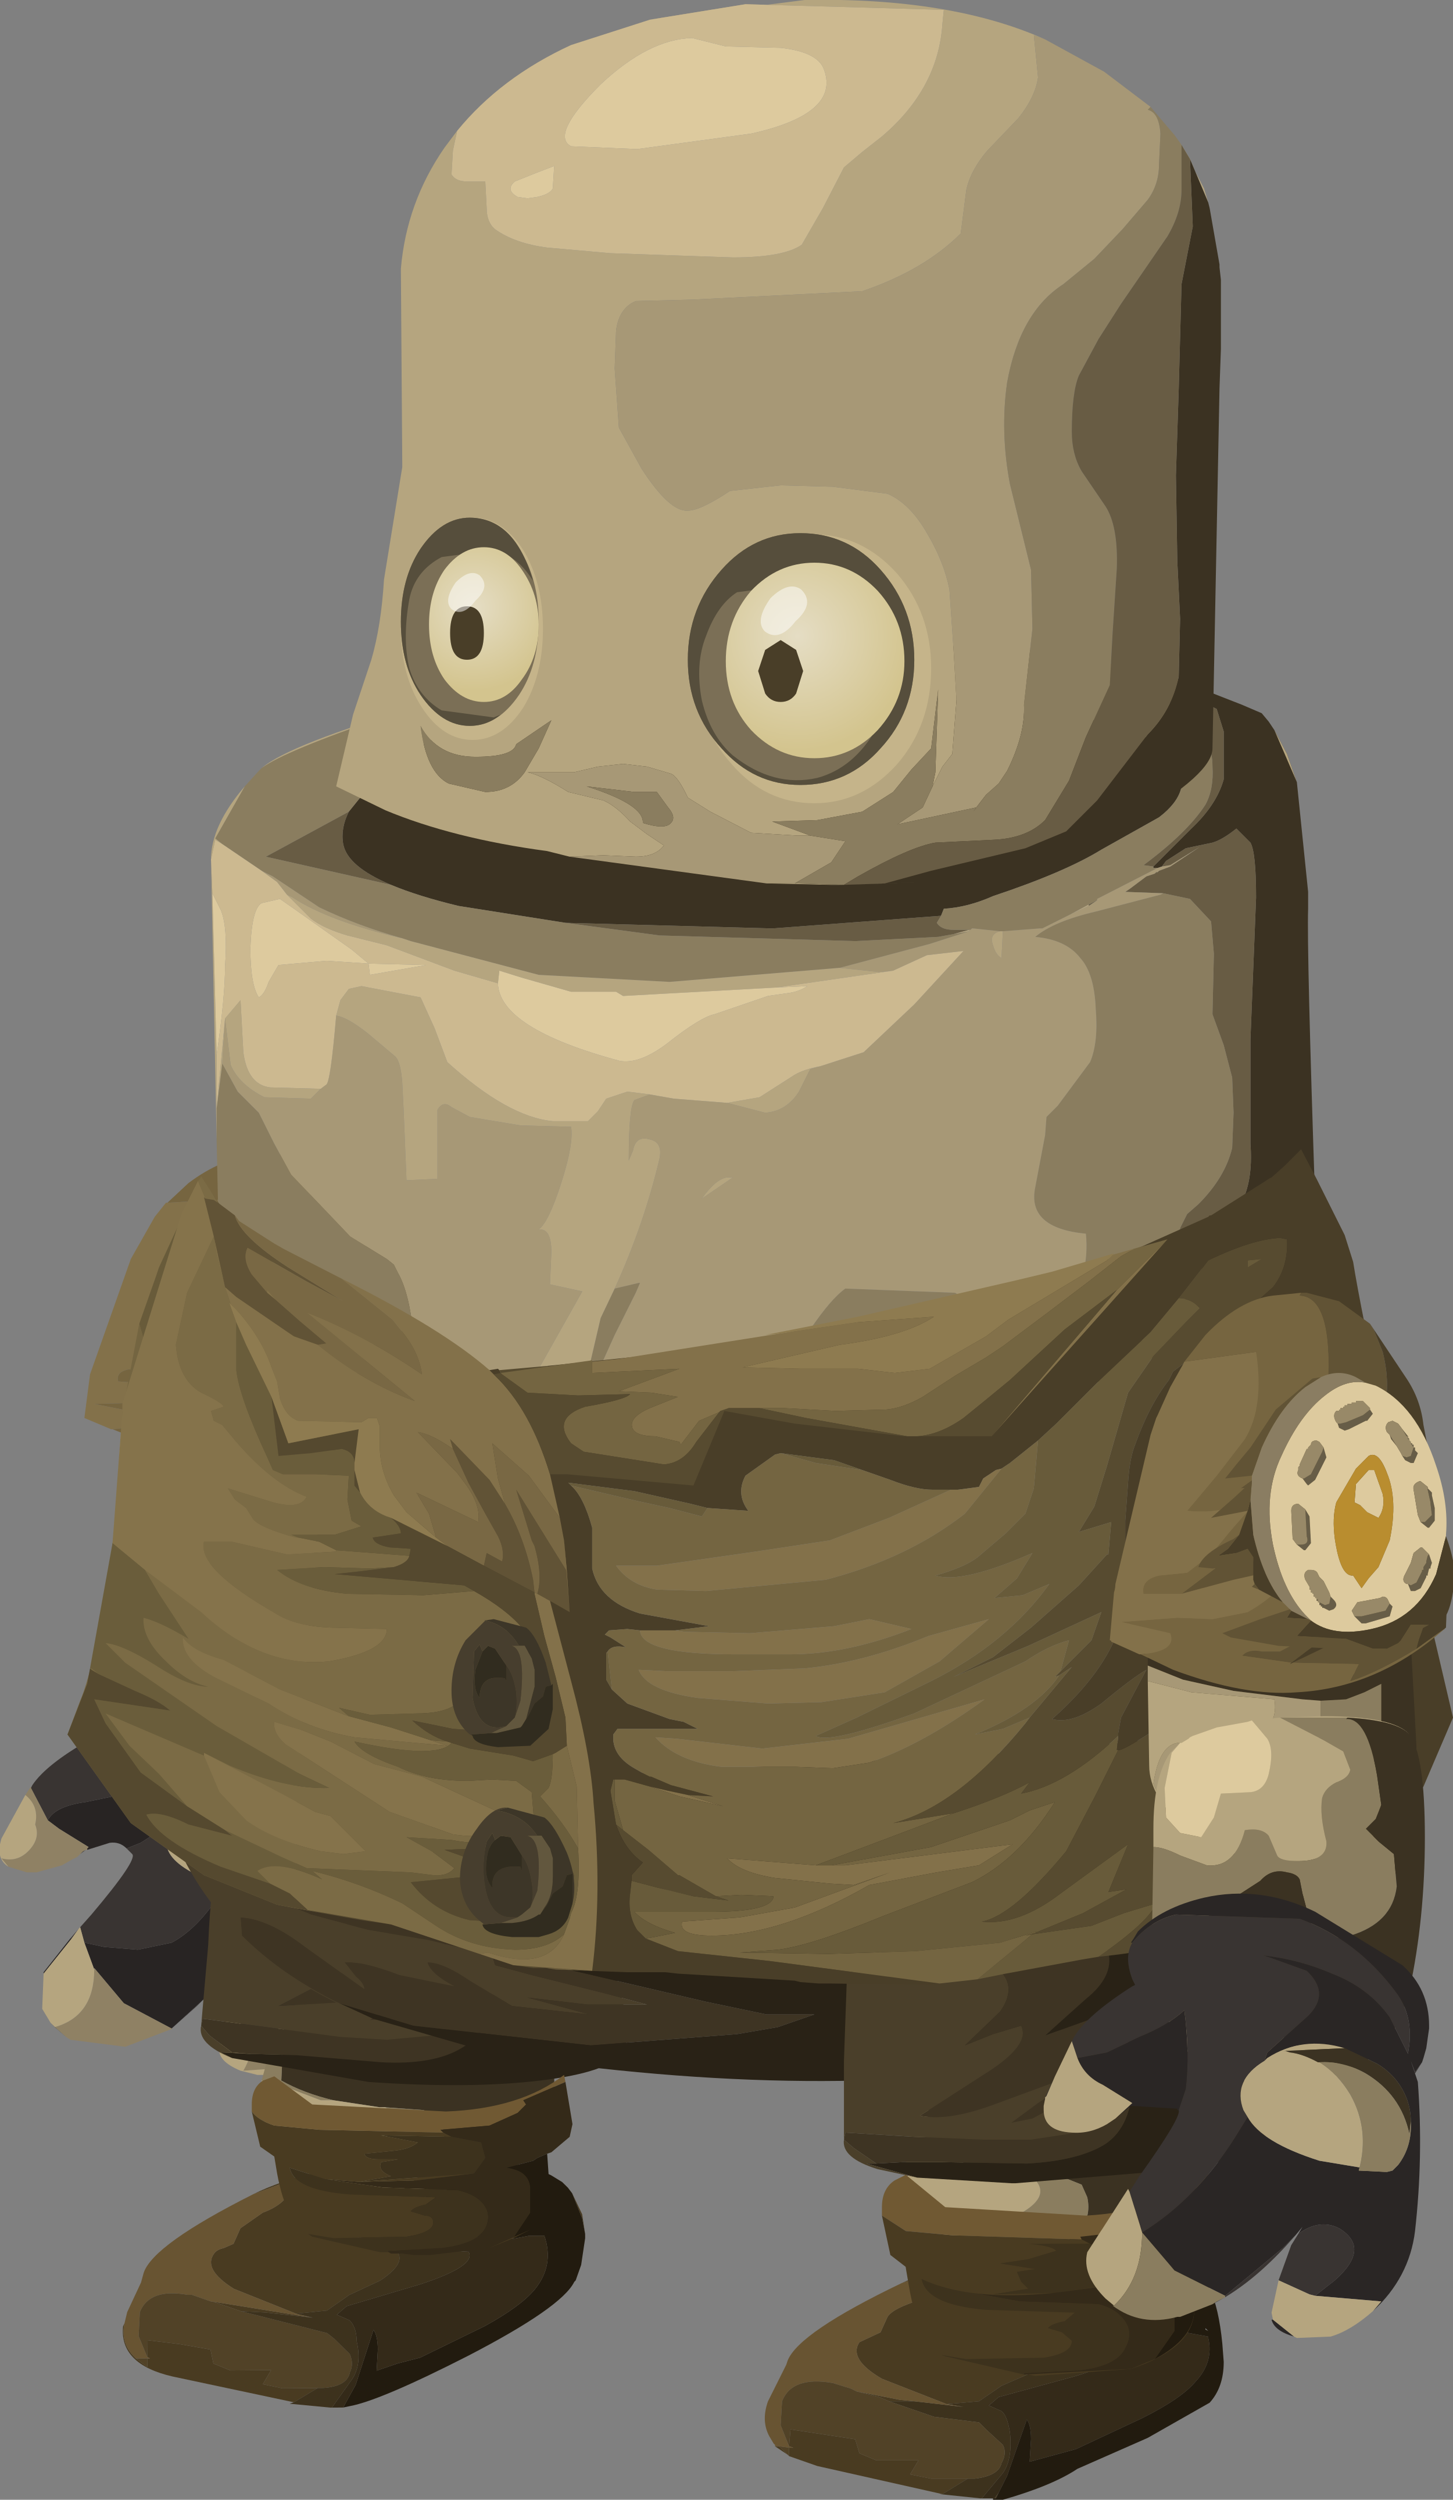<?xml version="1.0" encoding="UTF-8" standalone="no"?>
<svg xmlns:xlink="http://www.w3.org/1999/xlink" height="88.85px" width="51.65px" xmlns="http://www.w3.org/2000/svg">
  <rect width="100%" height="100%" fill="#808080" stroke="none"/>
  <g transform="matrix(1.0, 0.0, 0.0, 1.0, 0.0, 0.0)">
    <use height="107.0" id="ranger_mc" transform="matrix(1.0, 0.0, 0.0, 1.0, -8.0, -18.15)" width="65.2" xlink:href="#sprite0"/>
  </g>
  <defs>
    <g id="sprite0" transform="matrix(1.0, 0.0, 0.0, 1.0, 33.8, 62.55)">
      <use height="12.1" transform="matrix(1.0, 0.0, 0.0, 1.0, -21.75, 8.8)" width="9.85" xlink:href="#shape0"/>
      <use height="14.85" transform="matrix(1.0, 0.0, 0.0, 1.0, -25.8, 14.5)" width="13.8" xlink:href="#shape1"/>
      <use height="16.85" transform="matrix(1.0, 0.0, 0.0, 1.0, -22.8, -3.35)" width="12.0" xlink:href="#shape2"/>
      <use height="8.8" transform="matrix(1.0, -0.008, 0.008, 1.0, -21.472, 32.434)" width="16.45" xlink:href="#shape3"/>
      <use height="14.6" transform="matrix(1.0, 0.0, 0.0, 1.0, -18.65, 18.85)" width="15.15" xlink:href="#shape4"/>
      <use height="6.4" transform="matrix(1.0, 0.0, 0.0, 1.0, -16.85, 29.35)" width="11.4" xlink:href="#shape5"/>
      <use height="13.95" transform="matrix(1.0, 0.0, 0.0, 1.0, -20.4, 15.6)" width="44.8" xlink:href="#shape6"/>
      <use height="8.85" transform="matrix(1.0, 0.0, 0.0, 1.0, 1.4, 35.6)" width="16.3" xlink:href="#shape7"/>
      <use height="13.5" transform="matrix(1.0, 0.0, 0.0, 1.0, 4.15, 22.25)" width="15.2" xlink:href="#shape8"/>
      <use height="7.25" transform="matrix(1.0, 0.0, 0.0, 1.0, 5.55, 32.85)" width="11.9" xlink:href="#shape9"/>
      <use height="27.55" transform="matrix(1.0, 0.0, 0.0, 1.0, -18.3, -21.45)" width="39.25" xlink:href="#shape10"/>
      <use height="29.7" transform="matrix(1.0, 0.0, 0.0, 1.0, -23.4, -3.55)" width="49.25" xlink:href="#shape11"/>
      <use height="20.2" transform="matrix(1.0, 0.0, 0.0, 1.0, 13.65, 1.55)" width="12.25" xlink:href="#shape12"/>
      <use height="13.15" transform="matrix(1.0, 0.0, 0.0, 1.0, 15.15, 16.6)" width="9.7" xlink:href="#shape13"/>
      <use height="15.8" transform="matrix(1.0, 0.0, 0.0, 1.0, 11.3, 22.9)" width="13.7" xlink:href="#shape14"/>
      <use height="31.45" transform="matrix(1.0, 0.0, 0.0, 1.0, -13.85, -44.4)" width="31.45" xlink:href="#shape15"/>
      <use height="9.6" transform="matrix(1.0, 0.0, 0.0, 1.0, -1.35, -25.45)" width="8.65" xlink:href="#shape16"/>
      <use height="2.2" transform="matrix(1.0, 0.0, 0.0, 1.0, 1.15, -21.65)" width="1.6" xlink:href="#shape17"/>
      <use height="1.4" transform="matrix(1.28, 0.0, 0.0, 1.25, 1.268, -23.575)" width="1.25" xlink:href="#shape18"/>
      <use height="7.9" transform="matrix(1.0, 0.0, 0.0, 1.0, -11.55, -26.0)" width="5.05" xlink:href="#shape19"/>
      <use height="1.9" transform="matrix(1.0, 0.0, 0.0, 1.0, -9.8, -22.85)" width="1.2" xlink:href="#shape20"/>
      <use height="1.4" transform="matrix(1.0, 0.0, 0.0, 1.0, -9.85, -24.05)" width="1.25" xlink:href="#shape18"/>
    </g>
    <g id="shape0" transform="matrix(1.0, 0.0, 0.0, 1.0, 4.95, 1.0)">
      <path d="M-0.05 -0.95 L-0.15 -1.0 2.3 -0.95 2.25 -0.85 Q2.9 -0.9 3.3 1.0 L3.4 2.0 2.8 2.75 3.25 3.2 3.75 3.6 3.85 4.75 Q3.65 5.85 2.15 6.3 L1.25 6.35 0.85 6.1 0.7 5.7 0.5 4.8 0.4 4.35 Q0.3 4.15 -0.05 4.1 -0.6 3.95 -1.0 4.3 -1.55 4.75 -1.85 4.8 L-2.55 4.85 -2.95 5.5 Q-3.25 6.45 -2.7 7.3 L-1.35 8.75 Q0.15 10.15 2.15 10.6 L0.6 11.05 Q-2.7 9.8 -4.5 8.75 L-4.55 8.7 Q-4.95 7.65 -4.95 5.9 L-4.8 3.65 -4.8 3.5 -4.75 3.05 -3.8 3.4 -2.9 3.7 Q-1.85 3.9 -1.5 2.6 -0.8 2.6 -0.65 2.85 L-0.35 3.5 0.35 3.7 Q1.4 3.75 1.4 3.1 1.2 2.2 1.3 1.7 1.4 1.35 1.8 1.2 L2.35 0.8 Q2.5 0.4 2.15 0.15 1.7 -0.05 1.45 -0.2 L-0.05 -0.95" fill="#8a7d5f" fill-rule="evenodd" stroke="none"/>
      <path d="M-4.0 -0.05 L-3.75 -0.25 -3.65 -0.35 -3.1 -0.6 -2.35 -0.8 -1.4 -0.9 -1.05 -0.95 -1.0 -0.9 -0.55 -0.35 Q-0.35 0.0 -0.55 0.85 L-1.2 1.45 -2.3 1.4 -2.6 2.15 -3.05 2.8 Q-3.3 2.9 -3.75 2.6 L-4.3 2.1 -4.3 1.1 -4.0 -0.05" fill="#ddca9e" fill-rule="evenodd" stroke="none"/>
      <path d="M-0.05 -0.95 L1.45 -0.2 Q1.7 -0.05 2.15 0.15 2.5 0.4 2.35 0.8 L1.8 1.2 Q1.4 1.35 1.3 1.7 1.2 2.2 1.4 3.1 1.4 3.75 0.35 3.7 L-0.35 3.5 -0.65 2.85 Q-0.8 2.6 -1.5 2.6 -1.85 3.9 -2.9 3.7 L-3.8 3.4 -4.75 3.05 -4.8 3.5 -4.75 2.45 Q-4.7 0.75 -4.05 0.0 L-4.0 -0.05 -4.3 1.1 -4.3 2.1 -3.75 2.6 Q-3.3 2.9 -3.05 2.8 L-2.6 2.15 -2.3 1.4 -1.2 1.45 -0.55 0.85 Q-0.35 0.0 -0.55 -0.35 L-1.0 -0.9 -0.05 -0.95 M-4.5 8.75 Q-2.7 9.8 0.6 11.05 -1.15 11.3 -2.95 10.45 -4.0 9.95 -4.5 8.75" fill="#b5a57f" fill-rule="evenodd" stroke="none"/>
      <path d="M2.15 10.6 Q0.15 10.15 -1.35 8.75 L-2.7 7.3 Q-3.25 6.45 -2.95 5.5 L-2.55 4.85 -1.85 4.8 Q-1.55 4.75 -1.0 4.3 -0.6 3.95 -0.05 4.1 0.3 4.15 0.4 4.35 L0.5 4.8 0.7 5.7 0.85 6.1 1.25 6.35 2.15 6.3 Q3.65 5.85 3.85 4.75 L3.75 3.6 3.25 3.2 2.8 2.75 3.4 2.0 3.3 1.0 Q2.9 -0.9 2.25 -0.85 L2.3 -0.95 Q3.95 -0.8 4.45 -0.3 L4.5 -0.25 Q5.0 0.4 4.9 3.15 4.75 5.75 4.15 8.15 3.8 9.5 2.75 10.25 L2.6 10.35 2.15 10.6" fill="#3b3222" fill-rule="evenodd" stroke="none"/>
    </g>
    <g id="shape1" transform="matrix(1.0, 0.0, 0.0, 1.0, 9.8, 2.0)">
      <path d="M-8.1 3.8 Q-7.85 3.3 -6.75 3.15 L-5.05 2.8 Q-3.85 2.05 -3.5 1.15 L-3.45 1.1 -5.2 1.0 -6.7 1.0 Q-5.15 0.2 -4.3 0.0 L-4.2 -0.05 Q-1.85 -0.2 0.6 0.75 1.85 1.25 2.6 2.35 L3.45 4.1 3.55 4.5 Q3.65 7.3 3.2 9.35 2.95 10.7 1.9 11.65 L-0.65 11.3 -1.75 10.8 -1.7 10.6 Q-0.3 10.7 0.65 9.85 L1.65 8.55 1.9 6.9 Q2.0 4.5 1.5 3.55 L0.95 2.9 0.05 2.8 Q-0.75 2.8 -1.15 3.1 L-1.8 3.15 -1.85 3.15 -2.25 3.25 -2.3 3.1 -3.55 3.8 -4.8 4.6 -5.3 4.8 Q-5.55 4.55 -5.9 4.6 L-6.7 4.85 -6.7 4.8 -6.65 4.75 -7.7 4.1 -8.1 3.8 M-6.8 8.15 L-6.1 8.3 -4.9 8.4 -3.7 8.15 Q-2.85 7.7 -2.1 6.6 -1.55 7.15 -1.75 8.05 L-2.3 9.65 -2.45 9.95 -2.45 10.0 -2.55 10.15 -2.6 10.2 -3.7 11.2 -5.4 10.3 -6.45 9.05 -6.45 9.1 -6.8 8.15 M-0.25 12.85 L0.25 12.65 1.0 12.35 -0.25 12.85 M-7.25 8.0 L-8.25 9.25 -8.25 9.2 -7.3 8.0 -7.25 8.0 M-8.0 11.0 L-7.85 11.15 -7.45 11.5 -8.0 11.0" fill="#282423" fill-rule="evenodd" stroke="none"/>
      <path d="M3.45 4.1 L2.6 2.35 Q1.85 1.25 0.6 0.75 -1.85 -0.2 -4.2 -0.05 L-4.3 0.0 Q-5.15 0.2 -6.7 1.0 L-5.2 1.0 -3.45 1.1 -3.5 1.15 Q-3.85 2.05 -5.05 2.8 L-6.75 3.15 Q-7.85 3.3 -8.1 3.8 L-8.7 2.65 -8.65 2.55 Q-8.15 1.8 -6.55 0.9 L-6.45 0.85 -6.5 0.7 Q-6.85 -0.35 -6.25 -0.9 -5.35 -1.65 -3.8 -1.9 -1.85 -2.25 0.1 -1.3 L3.15 0.6 Q4.05 1.45 4.0 2.65 L3.45 4.1 M-5.3 4.8 L-4.8 4.6 -3.55 3.8 -2.3 3.1 -2.25 3.25 -2.85 3.45 Q-4.1 3.95 -3.85 4.8 -3.65 5.45 -2.2 6.0 L-1.6 6.2 -0.3 6.5 0.95 6.35 Q1.7 5.75 1.55 4.8 1.4 3.7 -0.25 3.25 L-1.15 3.1 Q-0.75 2.8 0.05 2.8 L0.95 2.9 1.5 3.55 Q2.0 4.5 1.9 6.9 L1.65 8.55 0.65 9.85 Q-0.3 10.7 -1.7 10.6 L-1.75 10.8 -1.85 9.7 -2.0 9.2 -2.3 9.65 -1.75 8.05 Q-1.55 7.15 -2.1 6.6 -2.85 7.7 -3.7 8.15 L-4.9 8.4 -6.1 8.3 -6.8 8.15 -6.95 7.6 -6.55 7.15 Q-4.9 5.2 -5.1 5.0 L-5.3 4.8 M-6.95 5.0 L-6.85 4.9 -6.75 4.85 -6.95 5.0 M-3.7 11.2 L-2.6 10.2 -2.8 10.4 -3.7 11.2 M-7.3 8.0 L-7.0 7.65 -7.25 8.0 -7.3 8.0" fill="#393432" fill-rule="evenodd" stroke="none"/>
      <path d="M-8.1 3.8 L-7.7 4.1 -6.65 4.75 -6.7 4.8 -6.7 4.85 -6.75 4.85 -6.85 4.9 -6.95 5.0 -7.05 5.1 -7.25 5.2 -7.6 5.4 -8.5 5.65 -8.85 5.65 -9.5 5.45 -9.75 5.15 Q-9.2 5.3 -8.8 4.9 -8.35 4.45 -8.55 3.95 -8.4 3.3 -8.9 2.9 L-8.7 2.6 -8.7 2.65 -8.1 3.8 M-1.85 3.15 L-1.8 3.15 -1.15 3.1 -0.25 3.25 Q1.4 3.7 1.55 4.8 1.7 5.75 0.95 6.35 L-0.3 6.5 0.15 5.95 Q0.6 5.35 0.5 4.35 -1.0 4.1 -1.7 6.15 L-2.2 6.0 -2.2 4.7 -2.05 3.2 -1.85 3.15 M-0.65 11.3 L1.9 11.65 0.3 12.6 -1.15 12.7 Q-0.8 12.1 -0.8 11.45 L-0.8 11.25 -0.65 11.3 M-6.45 9.1 L-6.45 9.05 -5.4 10.3 -3.7 11.2 -3.65 11.2 -5.35 11.85 -7.3 11.6 -7.45 11.5 -7.85 11.15 Q-6.45 10.75 -6.45 9.1" fill="#8f8164" fill-rule="evenodd" stroke="none"/>
      <path d="M-2.25 3.25 L-1.85 3.15 -2.05 3.2 -2.2 4.7 -2.2 6.0 -1.7 6.15 Q-1.0 4.1 0.5 4.35 0.6 5.35 0.15 5.95 L-0.3 6.5 -1.6 6.2 -2.2 6.0 Q-3.65 5.45 -3.85 4.8 -4.1 3.95 -2.85 3.45 L-2.25 3.25 M-1.75 10.8 L-0.65 11.3 -0.8 11.25 -0.8 11.45 Q-0.8 12.1 -1.15 12.7 L0.3 12.6 1.9 11.65 1.35 12.1 1.0 12.35 0.25 12.65 -0.25 12.85 -0.4 12.85 -0.65 12.85 -1.25 12.7 Q-2.1 12.35 -2.0 11.85 L-1.75 10.8 M-9.5 5.45 Q-9.9 5.2 -9.8 4.65 L-9.75 4.45 -8.9 2.9 Q-8.4 3.3 -8.55 3.95 -8.35 4.45 -8.8 4.9 -9.2 5.3 -9.75 5.15 L-9.5 5.45 M-7.0 7.65 L-6.95 7.6 -6.8 8.15 -6.45 9.1 Q-6.45 10.75 -7.85 11.15 L-8.0 11.0 -8.3 10.5 -8.25 9.25 -7.25 8.0 -7.0 7.65" fill="#b5a57f" fill-rule="evenodd" stroke="none"/>
    </g>
    <g id="shape2" transform="matrix(1.0, 0.0, 0.0, 1.0, 7.0, 2.0)">
      <path d="M-3.65 3.0 L-3.45 2.9 Q-2.45 2.3 -0.75 2.3 L-0.65 2.3 Q1.5 2.3 2.75 3.65 3.6 4.6 3.55 5.45 L3.7 7.85 3.75 11.3 3.35 12.9 3.05 13.3 2.05 13.15 1.45 12.9 1.5 12.75 1.9 12.1 Q2.45 11.35 2.5 10.5 L2.55 9.15 1.3 9.65 0.4 9.65 -0.25 9.55 -2.7 9.15 -4.5 8.75 -5.7 8.25 -5.65 7.6 -5.0 6.1 -3.65 3.0" fill="#3b3222" fill-rule="evenodd" stroke="none"/>
      <path d="M-3.65 3.0 L-5.0 6.1 -5.6 6.6 -5.4 5.7 Q-4.65 3.85 -4.0 3.25 L-3.65 3.0 M-5.65 7.6 L-5.7 8.25 -5.7 8.75 -4.2 9.15 -1.25 9.55 Q-1.0 11.0 -3.4 11.0 L-4.75 10.8 Q-5.45 10.9 -5.65 12.15 L-4.7 13.5 Q-5.85 12.45 -5.8 11.55 L-5.75 8.55 -5.6 6.6 -5.65 7.6 M3.05 13.3 L3.35 12.9 2.55 13.85 2.5 13.9 2.75 13.65 3.05 13.3" fill="#b5a57f" fill-rule="evenodd" stroke="none"/>
      <path d="M0.4 9.65 L1.3 9.65 2.55 9.15 2.5 10.5 Q2.45 11.35 1.9 12.1 L1.5 12.75 1.1 12.45 0.5 12.0 0.25 11.35 0.35 10.45 0.4 9.65 M2.05 13.15 L3.05 13.3 2.75 13.65 2.05 13.15" fill="#8a7d5f" fill-rule="evenodd" stroke="none"/>
      <path d="M-5.0 6.1 L-5.65 7.6 -5.6 6.6 -5.0 6.1 M-5.7 8.25 L-4.5 8.75 -2.7 9.15 -0.25 9.55 0.4 9.65 0.35 10.45 0.25 11.35 0.5 12.0 1.1 12.45 1.5 12.75 1.45 12.9 2.05 13.15 2.75 13.65 2.5 13.9 2.35 14.0 Q2.2 14.1 2.0 14.25 L-0.3 14.85 -0.4 14.85 -0.65 14.85 -0.8 14.85 -0.9 14.85 -3.4 14.35 -3.75 14.15 -4.1 13.95 -4.4 13.75 -4.7 13.5 -5.65 12.15 Q-5.45 10.9 -4.75 10.8 L-3.4 11.0 Q-1.0 11.0 -1.25 9.55 L-4.2 9.15 -5.7 8.75 -5.7 8.25" fill="#a79876" fill-rule="evenodd" stroke="none"/>
      <path d="M-6.0 7.75 L-6.05 7.75 -7.0 7.35 -6.8 5.8 -5.35 1.7 -4.5 0.2 -4.1 -0.3 -4.05 -0.3 -1.55 -0.45 Q-1.25 1.05 -2.05 1.95 L-3.1 2.9 -4.15 3.8 Q-2.8 4.15 -1.45 3.5 L-2.6 4.5 -3.4 5.1 -4.25 5.55 -5.25 5.6 Q-5.9 5.65 -5.8 6.05 L-4.5 6.15 -4.45 6.15 -2.6 5.85 -0.8 5.6 -0.65 5.55 Q-0.7 6.15 -2.1 6.75 L-3.35 6.9 -4.65 6.8 -6.65 6.85 -4.9 7.2 Q-4.75 7.65 -6.0 7.75" fill="#83714a" fill-rule="evenodd" stroke="none"/>
      <path d="M-6.0 7.75 Q-4.75 7.65 -4.9 7.2 L-6.65 6.85 -4.65 6.8 -3.35 6.9 -2.1 6.75 Q-0.7 6.15 -0.65 5.55 L0.2 5.3 1.15 5.1 0.3 5.75 -0.4 6.45 Q1.05 6.65 1.95 6.05 L-0.15 7.6 -1.05 7.85 -2.35 7.95 -0.65 8.2 -0.7 8.25 -0.6 8.2 1.75 8.35 1.4 8.8 Q2.8 8.5 3.8 8.0 L4.9 7.45 Q2.45 9.05 -0.5 9.05 L-4.85 8.2 -6.0 7.75 M-4.5 6.15 L-5.8 6.05 Q-5.9 5.65 -5.25 5.6 L-4.25 5.55 -3.4 5.1 -2.6 4.5 -1.45 3.5 Q-2.8 4.15 -4.15 3.8 L-3.1 2.9 -2.05 1.95 Q-1.25 1.05 -1.55 -0.45 L-4.05 -0.3 -3.3 -1.0 Q-2.1 -1.9 -0.9 -2.0 1.2 -2.15 2.35 -1.25 L2.5 -1.1 Q1.5 -1.95 0.1 -2.0 L0.1 -1.95 Q1.3 -1.9 0.95 0.7 0.85 1.55 -0.25 2.3 -0.9 2.7 -2.25 3.3 -1.75 3.5 -0.7 3.3 L0.75 2.8 Q-0.4 4.1 -2.15 4.9 -3.65 5.85 -4.5 6.15" fill="#766540" fill-rule="evenodd" stroke="none"/>
      <path d="M-0.65 5.55 L-0.8 5.6 -2.6 5.85 -4.45 6.15 -4.5 6.15 Q-3.65 5.85 -2.15 4.9 -0.4 4.1 0.75 2.8 L-0.7 3.3 Q-1.75 3.5 -2.25 3.3 -0.9 2.7 -0.25 2.3 0.85 1.55 0.95 0.7 1.3 -1.9 0.1 -1.95 L0.1 -2.0 Q1.5 -1.95 2.5 -1.1 L2.55 -1.05 2.65 -0.95 2.7 -0.85 2.8 -0.75 2.85 -0.65 2.95 -0.4 2.95 -0.3 Q3.6 1.9 1.05 3.1 1.8 3.0 2.15 2.7 1.95 3.9 0.0 4.75 1.75 4.65 3.25 2.75 L3.0 4.3 Q3.25 4.0 3.6 3.9 3.7 5.3 2.65 6.2 L1.1 7.3 -0.65 8.2 -2.35 7.95 -1.05 7.85 -0.15 7.6 1.95 6.05 Q1.05 6.65 -0.4 6.45 L0.3 5.75 1.15 5.1 0.2 5.3 -0.65 5.55 M-0.6 8.2 L1.85 7.45 4.35 6.15 Q4.45 6.75 3.95 7.75 L3.8 8.0 Q2.8 8.5 1.4 8.8 L1.75 8.35 -0.6 8.2" fill="#615335" fill-rule="evenodd" stroke="none"/>
      <path d="M2.65 -0.95 L2.8 -0.75 3.75 0.55 Q4.2 1.15 4.3 1.85 L4.65 3.4 Q5.15 4.85 4.9 7.45 L3.8 8.0 3.95 7.75 Q4.45 6.75 4.35 6.15 L1.85 7.45 -0.6 8.2 -0.7 8.25 -0.65 8.2 1.1 7.3 2.65 6.2 Q3.7 5.3 3.6 3.9 3.25 4.0 3.0 4.3 L3.25 2.75 Q1.75 4.65 0.0 4.75 1.95 3.9 2.15 2.7 1.8 3.0 1.05 3.1 3.6 1.9 2.95 -0.3 L2.95 -0.4 2.85 -0.65 2.8 -0.75 2.7 -0.85 2.65 -0.95" fill="#493e28" fill-rule="evenodd" stroke="none"/>
    </g>
    <g id="shape3" transform="matrix(1.0, 0.0, 0.0, 1.0, 10.75, 2.9)">
      <path d="M-4.7 5.7 L-9.0 4.75 Q-10.9 4.3 -10.75 2.95 L-10.7 2.85 Q-10.85 3.55 -10.35 4.05 L-10.3 4.1 -9.9 4.4 -9.9 4.1 -9.8 4.1 -9.9 4.05 -9.9 3.45 -8.75 3.6 -7.65 3.8 -7.55 4.3 -6.95 4.55 -6.2 4.55 -5.5 4.55 -5.65 4.8 -5.8 5.05 -5.1 5.2 -3.85 5.2 -4.7 5.7 M-6.1 -1.7 Q-4.15 -2.65 -0.95 -2.85 L3.2 -2.7 3.7 -2.6 4.05 -2.5 3.2 -2.7 2.25 -2.8 -3.75 -1.25 Q-4.5 -0.6 -2.2 -0.1 L-1.2 0.2 Q-0.45 0.65 -1.6 1.4 L-2.7 1.9 -3.5 2.45 -4.6 2.55 -6.8 1.65 Q-7.9 0.95 -7.5 0.4 -7.4 0.25 -7.15 0.2 L-6.8 0.05 -6.55 -0.5 -5.75 -1.05 Q-4.75 -1.4 -4.6 -2.25 L-6.1 -1.7 M5.25 -1.65 L5.6 -0.9 5.7 -0.2 5.6 -0.75 5.25 -1.65 M-7.55 2.1 L-4.0 2.7 -5.7 2.5 -6.55 2.45 -7.55 2.1" fill="#493b21" fill-rule="evenodd" stroke="none"/>
      <path d="M-9.9 4.05 L-9.8 4.1 -9.9 4.1 -10.3 4.1 -10.35 4.05 Q-10.85 3.55 -10.7 2.85 L-10.6 2.45 -10.1 1.4 -10.0 1.05 Q-9.65 0.05 -6.1 -1.7 L-4.6 -2.25 Q-4.75 -1.4 -5.75 -1.05 L-6.55 -0.5 -6.8 0.05 -7.15 0.2 Q-7.4 0.25 -7.5 0.4 -7.9 0.95 -6.8 1.65 L-4.6 2.55 -4.0 2.7 -7.55 2.1 -7.6 2.1 -8.3 1.85 -8.45 1.85 Q-9.8 1.6 -10.15 2.45 L-10.2 3.3 -9.9 4.05" fill="#685432" fill-rule="evenodd" stroke="none"/>
      <path d="M-3.85 5.2 L-5.1 5.2 -5.8 5.05 -5.65 4.8 -5.5 4.55 -6.2 4.55 -6.95 4.55 -7.55 4.3 -7.65 3.8 -8.75 3.6 -9.9 3.45 -9.9 4.05 -10.2 3.3 -10.15 2.45 Q-9.8 1.6 -8.45 1.85 L-8.3 1.85 -7.6 2.1 -7.55 2.1 -6.55 2.45 -3.5 3.25 -3.25 3.45 -2.95 3.75 -2.7 4.0 Q-2.55 4.35 -2.7 4.65 -2.8 5.15 -3.65 5.2 L-3.85 5.2 M-9.9 4.1 L-9.9 4.4 -10.3 4.1 -9.9 4.1" fill="#514227" fill-rule="evenodd" stroke="none"/>
      <path d="M4.05 -2.5 L4.5 -2.3 4.9 -2.05 5.1 -1.85 5.25 -1.65 5.6 -0.75 5.7 -0.2 5.7 -0.05 5.55 0.9 5.35 1.45 5.3 1.5 Q4.85 2.4 1.5 4.1 -1.6 5.65 -2.7 5.85 L-2.95 5.9 -2.5 5.1 -1.85 3.15 Q-1.7 3.35 -1.7 3.85 L-1.75 4.6 -1.0 4.35 -0.2 4.15 2.1 3.05 Q3.4 2.35 3.9 1.75 4.6 0.9 4.25 -0.15 L3.7 -0.15 3.15 -0.05 0.65 -0.2 0.8 -0.5 -0.15 -1.5 0.7 -1.8 2.5 -2.05 4.05 -2.5" fill="#221b0f" fill-rule="evenodd" stroke="none"/>
      <path d="M-2.95 5.9 L-3.35 5.9 -2.7 5.0 Q-2.25 4.45 -2.45 3.55 -2.45 3.05 -2.7 2.8 L-3.15 2.6 -2.8 2.3 -0.2 1.55 Q1.85 0.9 1.55 0.4 L-1.2 0.2 -2.2 -0.1 Q-2.9 -0.4 -2.85 -1.15 L3.2 -2.7 4.05 -2.5 2.5 -2.05 0.7 -1.8 -0.15 -1.5 0.8 -0.5 0.65 -0.2 3.15 -0.05 3.7 -0.15 4.25 -0.15 Q4.6 0.9 3.9 1.75 3.4 2.35 2.1 3.05 L-0.2 4.15 -1.0 4.35 -1.75 4.6 -1.7 3.85 Q-1.7 3.35 -1.85 3.15 L-2.5 5.1 -2.95 5.9" fill="#342a19" fill-rule="evenodd" stroke="none"/>
      <path d="M-4.7 5.7 L-3.85 5.2 -3.65 5.2 Q-2.8 5.15 -2.7 4.65 -2.55 4.35 -2.7 4.0 L-2.95 3.75 -3.25 3.45 -3.5 3.25 -6.55 2.45 -5.7 2.5 -4.0 2.7 -4.6 2.55 -3.5 2.45 -2.7 1.9 -1.6 1.4 Q-0.45 0.65 -1.2 0.2 L1.55 0.4 Q1.85 0.9 -0.2 1.55 L-2.8 2.3 -3.15 2.6 -2.7 2.8 Q-2.45 3.05 -2.45 3.55 -2.25 4.45 -2.7 5.0 L-3.35 5.9 -3.4 5.9 -4.85 5.75 -4.7 5.7 M-2.2 -0.1 Q-4.5 -0.6 -3.75 -1.25 L2.25 -2.8 3.2 -2.7 -2.85 -1.15 Q-2.9 -0.4 -2.2 -0.1" fill="#3d321d" fill-rule="evenodd" stroke="none"/>
    </g>
    <g id="shape4" transform="matrix(1.0, 0.0, 0.0, 1.0, 7.6, 2.0)">
      <path d="M-4.65 6.45 L-4.6 6.4 -3.9 5.6 Q-1.75 3.9 1.45 4.6 3.05 5.0 4.2 5.7 L4.45 6.15 4.8 7.3 Q5.05 8.25 4.9 10.55 4.65 11.45 2.45 12.15 L2.2 12.25 1.6 12.4 -0.4 12.55 0.65 11.7 Q1.15 11.15 1.0 10.45 L0.75 9.95 0.3 9.75 -1.05 9.65 -1.25 9.65 -2.9 9.4 Q-3.95 9.15 -4.75 8.7 L-4.65 6.6 -4.65 6.45" fill="#3b3222" fill-rule="evenodd" stroke="none"/>
      <path d="M-4.65 6.6 L-4.75 8.7 Q-3.95 9.15 -2.9 9.4 L-3.35 9.4 Q-4.0 9.15 -4.4 9.0 L-5.45 8.7 -5.05 7.25 -5.0 7.15 -4.65 6.6 M-1.05 9.65 L0.3 9.75 0.75 9.95 1.0 10.45 Q1.15 11.15 0.65 11.7 L-0.4 12.55 -2.5 12.35 -3.15 12.2 -3.85 11.95 -3.85 11.9 -2.5 11.4 -1.3 10.95 Q-0.75 10.65 -0.7 10.25 -0.7 9.9 -1.05 9.65" fill="#8a7d5f" fill-rule="evenodd" stroke="none"/>
      <path d="M-4.65 6.45 L-4.65 6.6 -5.0 7.15 -4.65 6.45 M-2.9 9.4 L-1.25 9.65 -1.05 9.65 Q-0.7 9.9 -0.7 10.25 -0.75 10.65 -1.3 10.95 L-2.5 11.4 -3.85 11.9 -3.85 11.95 Q-4.95 11.5 -5.3 10.7 L-5.45 9.15 -5.45 8.7 -4.4 9.0 Q-4.0 9.15 -3.35 9.4 L-2.9 9.4 M-0.4 12.55 L1.6 12.4 Q-0.35 12.8 -2.5 12.35 L-0.4 12.55" fill="#b5a57f" fill-rule="evenodd" stroke="none"/>
      <path d="M-6.05 0.25 L-5.75 0.1 -3.95 -0.55 -3.55 -0.7 -3.55 -0.65 -3.6 -0.2 -1.15 -0.05 0.7 0.05 1.75 0.05 Q2.3 0.2 2.35 0.75 2.45 1.6 1.4 2.35 L-0.15 3.5 1.85 2.95 1.35 3.45 0.85 3.95 1.7 3.7 2.6 3.65 Q2.8 3.8 2.8 5.35 2.7 6.95 1.65 7.55 0.65 8.15 -1.2 8.05 L-4.2 7.8 -5.9 7.75 -6.5 7.7 -7.3 7.1 -7.6 6.75 -7.55 6.5 -2.65 7.15 -1.0 7.25 0.65 7.1 Q1.8 6.75 1.8 5.8 L-0.2 6.2 -0.9 6.5 -1.6 6.55 -0.6 5.95 0.2 5.2 -2.3 5.9 -4.85 6.05 -2.45 4.8 Q-0.7 3.85 -0.95 3.1 -1.35 3.1 -2.0 3.4 L-3.0 3.65 -1.7 2.55 Q-1.05 1.75 -1.55 1.05 -1.9 0.65 -3.05 0.35 L-6.05 0.25" fill="#3e3423" fill-rule="evenodd" stroke="none"/>
      <path d="M-6.5 7.9 Q-7.75 7.4 -7.6 6.75 L-7.35 3.9 Q-7.25 1.5 -7.0 1.05 L-6.05 0.25 -3.05 0.35 Q-1.9 0.65 -1.55 1.05 -1.05 1.75 -1.7 2.55 L-3.0 3.65 -2.0 3.4 Q-1.35 3.1 -0.95 3.1 -0.7 3.85 -2.45 4.8 L-4.85 6.05 -2.3 5.9 0.2 5.2 -0.6 5.95 -1.6 6.55 -0.9 6.5 -0.2 6.2 1.8 5.8 Q1.8 6.75 0.65 7.1 L-1.0 7.25 -2.65 7.15 -7.55 6.5 -7.6 6.75 -7.3 7.1 -6.5 7.7 -5.9 7.75 -6.9 7.7 -6.5 7.9" fill="#4a3f2a" fill-rule="evenodd" stroke="none"/>
      <path d="M-3.55 -0.7 L-3.3 -0.75 -3.15 -0.75 -3.05 -0.8 -2.35 -1.05 -1.15 -1.45 4.55 -1.9 Q7.2 -1.6 7.3 -1.05 L7.15 5.0 7.5 6.35 Q7.7 7.15 7.35 7.7 6.95 8.4 4.45 8.7 1.95 9.0 -1.65 8.75 L-6.5 7.9 -6.9 7.7 -5.9 7.75 -4.2 7.8 -1.2 8.05 Q0.65 8.15 1.65 7.55 2.7 6.95 2.8 5.35 2.8 3.8 2.6 3.65 L1.7 3.7 0.85 3.95 1.35 3.45 1.85 2.95 -0.15 3.5 1.4 2.35 Q2.45 1.6 2.35 0.75 2.3 0.2 1.75 0.05 L0.7 0.05 -1.15 -0.05 -3.6 -0.2 -3.55 -0.65 -3.55 -0.7" fill="#292216" fill-rule="evenodd" stroke="none"/>
    </g>
    <g id="shape5" transform="matrix(1.0, 0.0, 0.0, 1.0, 5.7, 1.7)">
      <path d="M-5.7 -0.4 L-5.7 -0.65 Q-5.7 -1.25 -5.3 -1.5 L-4.9 -1.65 -3.55 -0.65 1.2 -0.4 Q3.85 -0.5 5.4 -1.7 L5.45 -1.45 3.95 -0.8 4.05 -0.65 3.75 -0.35 2.75 0.1 1.0 0.25 1.1 0.35 -3.3 0.25 -4.9 0.1 Q-5.5 -0.1 -5.7 -0.4" fill="#705933" fill-rule="evenodd" stroke="none"/>
      <path d="M1.1 0.35 L1.0 0.25 2.75 0.1 3.75 -0.35 4.05 -0.65 3.95 -0.8 5.45 -1.45 5.7 0.05 5.6 0.5 4.95 1.05 4.8 1.1 4.45 1.25 4.3 1.35 3.35 1.6 Q4.15 1.7 4.2 2.3 L4.2 3.2 3.6 4.1 2.75 4.45 0.65 4.7 0.05 4.7 -0.35 4.65 -0.5 4.65 -0.75 4.65 -0.85 4.6 -0.85 4.55 1.05 4.45 Q2.3 4.3 2.6 3.75 2.85 3.25 2.5 2.85 2.25 2.55 1.65 2.4 L-1.05 2.3 -3.1 2.0 -1.9 2.1 0.15 2.05 2.2 1.8 2.6 1.25 2.45 0.7 1.4 0.5 1.1 0.35" fill="#342a19" fill-rule="evenodd" stroke="none"/>
      <path d="M4.8 1.1 L4.9 2.55 4.9 2.6 4.55 3.45 4.4 3.65 4.3 3.75 4.2 3.8 3.6 4.1 4.2 3.2 4.2 2.3 Q4.15 1.7 3.35 1.6 L4.3 1.35 4.45 1.25 4.8 1.1" fill="#221b0f" fill-rule="evenodd" stroke="none"/>
      <path d="M-5.7 -0.4 Q-5.5 -0.1 -4.9 0.1 L-3.3 0.25 1.1 0.35 1.4 0.5 -1.1 0.45 0.2 0.7 Q-0.1 0.95 -0.7 1.0 L-1.7 1.1 Q-1.65 1.3 -1.2 1.3 L-0.5 1.3 -1.1 1.4 Q-1.25 1.7 -0.75 1.9 L-1.9 2.1 2.2 1.8 0.15 2.05 -1.9 2.1 -3.1 2.0 -4.35 1.6 Q-4.2 2.4 -2.2 2.55 L0.85 2.65 0.5 2.9 Q0.05 3.0 -0.05 3.15 L0.45 3.3 Q0.75 3.3 0.75 3.55 0.75 3.9 -0.2 4.05 L-2.8 4.1 -3.7 3.95 -3.55 4.05 Q-4.45 3.7 -4.8 1.8 L-4.9 1.2 -5.4 0.85 -5.7 -0.4 M4.2 3.8 L2.75 4.45 3.6 4.1 4.2 3.8 M-0.75 4.65 L-1.0 4.6 -0.85 4.6 -0.75 4.65" fill="#493b21" fill-rule="evenodd" stroke="none"/>
      <path d="M-1.0 4.6 L-1.15 4.6 -3.55 4.05 -3.7 3.95 -2.8 4.1 -0.2 4.05 Q0.75 3.9 0.75 3.55 0.75 3.3 0.45 3.3 L-0.05 3.15 Q0.05 3.0 0.5 2.9 L0.85 2.65 -2.2 2.55 Q-4.2 2.4 -4.35 1.6 L-3.1 2.0 -1.05 2.3 1.65 2.4 Q2.25 2.55 2.5 2.85 2.85 3.25 2.6 3.75 2.3 4.3 1.05 4.45 L-0.85 4.55 -0.85 4.6 -1.0 4.6 M1.4 0.5 L2.45 0.7 2.6 1.25 2.2 1.8 -1.9 2.1 -0.75 1.9 Q-1.25 1.7 -1.1 1.4 L-0.5 1.3 -1.2 1.3 Q-1.65 1.3 -1.7 1.1 L-0.7 1.0 Q-0.1 0.95 0.2 0.7 L-1.1 0.45 1.4 0.5" fill="#3d321d" fill-rule="evenodd" stroke="none"/>
    </g>
    <g id="shape6" transform="matrix(1.0, 0.0, 0.0, 1.0, 22.4, 6.95)">
      <path d="M22.3 -4.15 L19.95 -5.85 19.8 -5.95 22.0 -6.25 22.15 -5.2 22.3 -4.15 M-14.6 -5.15 L-18.75 -0.4 Q-17.95 0.3 -16.5 0.7 L-14.0 1.15 -13.15 1.35 -12.3 1.45 -11.35 0.9 -11.05 0.9 -10.85 1.15 -10.5 1.7 -9.5 2.25 -7.4 3.1 -2.7 4.2 -0.55 4.65 1.15 4.65 -0.15 5.1 -1.6 5.35 -6.8 5.75 -13.1 5.05 -15.75 4.25 Q-17.8 3.25 -19.2 1.85 L-19.25 1.2 Q-18.25 1.25 -16.95 2.25 L-14.85 3.75 Q-14.85 3.55 -15.15 3.3 L-15.55 2.8 Q-14.9 2.75 -13.6 3.25 L-11.65 3.65 Q-12.5 3.2 -12.6 2.8 -12.05 2.8 -11.1 3.45 L-9.6 4.35 -6.85 4.65 -9.05 4.05 -6.9 4.3 -4.8 4.3 -6.3 3.9 -8.9 3.25 -10.2 2.9 -10.35 2.4 -10.5 1.9 Q-10.9 2.3 -11.55 2.25 L-12.6 2.0 -14.7 1.65 -16.75 1.1 -19.95 -0.25 -20.8 -0.95 -21.8 -2.2 -19.4 -6.4 -16.85 -5.9 -14.6 -5.15" fill="#3e3423" fill-rule="evenodd" stroke="none"/>
      <path d="M19.8 -5.95 L19.95 -5.85 22.3 -4.15 22.2 -1.45 22.0 -0.75 21.6 0.1 Q19.15 4.3 11.2 6.05 2.85 7.85 -8.65 6.3 L-10.4 6.0 -14.55 4.8 -15.75 4.25 -13.1 5.05 -6.8 5.75 -1.6 5.35 -0.15 5.1 1.15 4.65 -0.55 4.65 -2.7 4.2 -7.4 3.1 -9.5 2.25 -10.5 1.7 -10.85 1.15 -11.05 0.9 -11.35 0.9 -12.3 1.45 -13.15 1.35 -14.0 1.15 -16.5 0.7 Q-17.95 0.3 -18.75 -0.4 L-14.6 -5.15 -12.9 -4.75 -12.05 -4.6 -5.5 -3.9 9.2 -4.7 10.85 -4.85 11.1 -4.9 13.25 -5.15 19.8 -5.95" fill="#292216" fill-rule="evenodd" stroke="none"/>
      <path d="M22.3 -4.15 L22.15 -5.2 22.35 -4.0 Q22.45 -2.55 22.2 -1.45 L22.3 -4.15 M-12.9 -4.75 L-14.6 -5.15 -16.85 -5.9 -14.0 -5.05 -12.9 -4.75 M-15.75 4.25 L-14.55 4.8 Q-19.5 2.85 -21.4 -1.15 -22.3 -3.05 -22.4 -5.2 L-22.3 -6.95 -19.4 -6.4 -21.8 -2.2 -20.8 -0.95 -19.95 -0.25 -16.75 1.1 -14.7 1.65 -12.6 2.0 -11.55 2.25 Q-10.9 2.3 -10.5 1.9 L-10.35 2.4 -10.2 2.9 -8.9 3.25 -6.3 3.9 -4.8 4.3 -6.9 4.3 -9.05 4.05 -6.85 4.65 -9.6 4.35 -11.1 3.45 Q-12.05 2.8 -12.6 2.8 -12.5 3.2 -11.65 3.65 L-13.6 3.25 Q-14.9 2.75 -15.55 2.8 L-15.15 3.3 Q-14.85 3.55 -14.85 3.75 L-16.95 2.25 Q-18.25 1.25 -19.25 1.2 L-19.2 1.85 Q-17.8 3.25 -15.75 4.25" fill="#4a3f2a" fill-rule="evenodd" stroke="none"/>
    </g>
    <g id="shape7" transform="matrix(1.0, 0.0, 0.0, 1.0, 11.0, 3.4)">
      <path d="M-6.15 -2.25 Q-4.1 -3.2 -0.8 -3.35 L0.7 -3.4 1.9 -3.25 -3.7 -1.8 Q-4.5 -1.1 -2.05 -0.6 L-1.0 -0.3 Q-0.25 0.1 -1.45 0.9 L-2.6 1.4 -3.4 1.95 -4.55 2.05 -6.85 1.15 Q-8.05 0.45 -7.65 -0.15 L-6.9 -0.5 -6.65 -1.05 Q-6.5 -1.3 -5.8 -1.55 -4.75 -1.9 -4.6 -2.75 L-6.15 -2.25 M3.9 -2.85 L3.95 -2.8 3.85 -2.8 3.9 -2.85 M-4.7 5.25 L-9.15 4.25 -10.15 3.9 -10.15 3.6 -10.0 3.6 -10.15 3.55 -10.1 2.95 -7.8 3.3 -7.65 3.8 -7.05 4.05 -6.3 4.05 -5.55 4.05 -5.7 4.3 -5.85 4.55 -5.1 4.7 -3.8 4.7 -4.7 5.25 M-10.2 3.85 L-10.65 3.55 -10.5 3.55 -10.2 3.85 M-6.6 1.95 L-6.95 1.8 -7.75 1.6 -6.2 1.9 -5.7 1.95 -6.6 1.95 M-2.7 5.2 L-2.8 5.4 -2.85 5.4 -2.7 5.2" fill="#493b21" fill-rule="evenodd" stroke="none"/>
      <path d="M2.95 -3.1 L3.9 -2.85 3.85 -2.8 3.2 -2.6 1.05 -1.0 1.0 -0.9 1.05 -0.8 3.65 -0.55 4.75 -0.35 4.75 -0.3 Q4.95 0.55 4.3 1.25 3.8 1.85 2.4 2.55 L0.05 3.65 -1.6 4.1 -1.55 3.3 Q-1.55 2.8 -1.7 2.6 L-2.4 4.6 -2.7 5.2 -2.85 5.4 -2.9 5.4 -3.3 5.4 -2.55 4.5 Q-2.2 4.0 -2.3 3.05 -2.4 2.45 -2.6 2.3 L-3.05 2.1 -2.7 1.8 0.05 1.05 Q2.15 0.4 1.85 -0.1 L-1.0 -0.3 -2.05 -0.6 Q-2.8 -1.05 -2.7 -1.65 L2.95 -3.1" fill="#342a19" fill-rule="evenodd" stroke="none"/>
      <path d="M1.9 -3.25 L2.95 -3.1 -2.7 -1.65 Q-2.8 -1.05 -2.05 -0.6 -4.5 -1.1 -3.7 -1.8 L1.9 -3.25 M-3.3 5.4 L-3.35 5.4 -4.8 5.25 -4.7 5.25 -3.8 4.7 -3.55 4.7 Q-2.7 4.6 -2.6 4.15 -2.4 3.8 -2.55 3.5 L-3.15 2.95 -3.4 2.7 -5.0 2.5 -6.6 1.95 -5.7 1.95 -3.95 2.15 -4.55 2.05 -3.4 1.95 -2.6 1.4 -1.45 0.9 Q-0.25 0.1 -1.0 -0.3 L1.85 -0.1 Q2.15 0.4 0.05 1.05 L-2.7 1.8 -3.05 2.1 -2.6 2.3 Q-2.4 2.45 -2.3 3.05 -2.2 4.0 -2.55 4.5 L-3.3 5.4" fill="#3d321d" fill-rule="evenodd" stroke="none"/>
      <path d="M-10.65 3.55 L-10.65 3.5 -10.7 3.45 -10.85 3.2 Q-11.15 2.65 -10.9 1.95 L-10.25 0.65 -10.2 0.5 Q-9.8 -0.5 -6.15 -2.25 L-4.6 -2.75 Q-4.75 -1.9 -5.8 -1.55 -6.5 -1.3 -6.65 -1.05 L-6.9 -0.5 -7.65 -0.15 Q-8.05 0.45 -6.85 1.15 L-4.55 2.05 -3.95 2.15 -5.7 1.95 -6.2 1.9 -7.75 1.6 -7.95 1.5 -8.6 1.3 Q-10.05 1.05 -10.4 1.95 L-10.45 2.8 -10.15 3.55 -10.0 3.6 -10.15 3.6 -10.5 3.55 -10.65 3.55" fill="#685432" fill-rule="evenodd" stroke="none"/>
      <path d="M-10.15 3.9 L-10.2 3.85 -10.5 3.55 -10.15 3.6 -10.15 3.9 M-6.6 1.95 L-5.0 2.5 -3.4 2.7 -3.15 2.95 -2.55 3.5 Q-2.4 3.8 -2.6 4.15 -2.7 4.6 -3.55 4.7 L-3.8 4.7 -5.1 4.7 -5.85 4.55 -5.7 4.3 -5.55 4.05 -6.3 4.05 -7.05 4.05 -7.65 3.8 -7.8 3.3 -10.1 2.95 -10.15 3.55 -10.45 2.8 -10.4 1.95 Q-10.05 1.05 -8.6 1.3 L-7.95 1.5 -7.75 1.6 -6.95 1.8 -6.6 1.95" fill="#514227" fill-rule="evenodd" stroke="none"/>
      <path d="M3.95 -2.8 Q5.0 -2.65 5.25 -0.1 L5.3 0.55 Q5.3 1.45 4.8 2.0 L2.6 3.25 0.1 4.35 Q-0.8 4.95 -2.55 5.45 L-2.9 5.45 -2.9 5.4 -2.85 5.4 -2.8 5.4 -2.7 5.2 -2.4 4.6 -1.7 2.6 Q-1.55 2.8 -1.55 3.3 L-1.6 4.1 0.05 3.65 2.4 2.55 Q3.8 1.85 4.3 1.25 4.95 0.55 4.75 -0.3 L4.75 -0.35 3.65 -0.55 1.05 -0.8 1.0 -0.9 1.05 -1.0 3.2 -2.6 3.85 -2.8 3.95 -2.8 M4.75 -0.55 L4.65 -0.65 4.65 -0.6 4.75 -0.55" fill="#221b0f" fill-rule="evenodd" stroke="none"/>
    </g>
    <g id="shape8" transform="matrix(1.0, 0.0, 0.0, 1.0, 7.6, 2.0)">
      <path d="M-0.95 8.65 L-1.15 8.65 -2.8 8.4 -4.65 7.75 -4.5 5.65 -4.5 5.5 -3.8 4.7 Q-1.65 3.0 1.55 3.75 3.15 4.1 4.3 4.8 L4.95 6.35 5.05 9.55 Q4.75 10.45 2.55 11.15 L-0.3 11.5 0.8 10.7 Q1.25 10.15 1.1 9.45 L0.9 9.0 0.4 8.8 -0.95 8.65" fill="#3b3222" fill-rule="evenodd" stroke="none"/>
      <path d="M-0.95 8.65 L0.4 8.8 0.9 9.0 1.1 9.45 Q1.25 10.15 0.8 10.7 L-0.3 11.5 -0.75 11.5 -1.05 11.5 -3.75 10.9 -2.4 10.4 -1.15 9.95 Q-0.1 9.3 -0.95 8.65 M-4.5 5.65 L-4.65 7.75 -2.8 8.4 -3.25 8.4 -4.3 8.05 -5.35 7.75 -4.95 6.3 -4.9 6.2 -4.5 5.65" fill="#8a7d5f" fill-rule="evenodd" stroke="none"/>
      <path d="M-2.8 8.4 L-1.15 8.65 -0.95 8.65 Q-0.1 9.3 -1.15 9.95 L-2.4 10.4 -3.75 10.9 Q-4.85 10.5 -5.15 9.7 L-5.35 8.15 -5.35 7.75 -4.3 8.05 -3.25 8.4 -2.8 8.4 M-0.3 11.5 L2.55 11.15 -0.75 11.5 -0.3 11.5 M-3.8 4.7 L-4.5 5.5 -4.5 5.65 -4.9 6.2 Q-4.45 5.2 -3.8 4.7" fill="#b5a57f" fill-rule="evenodd" stroke="none"/>
      <path d="M-4.15 -0.25 L-2.85 -0.7 -1.8 -1.1 Q0.85 -2.05 3.85 -2.0 6.5 -1.9 6.6 -1.35 L7.0 4.6 7.45 5.9 Q7.75 6.7 7.45 7.25 7.05 8.0 4.65 8.45 L-1.45 8.95 -1.6 8.95 -4.95 8.75 -6.75 8.25 -6.4 8.25 -5.45 8.2 -4.05 8.2 -1.05 8.25 Q0.8 8.15 1.75 7.55 2.7 6.9 2.7 5.3 2.7 3.85 2.35 3.6 L1.5 3.7 0.6 4.0 1.55 3.0 -0.4 3.7 1.05 2.4 Q2.05 1.6 1.85 0.75 1.7 0.2 1.15 0.15 L0.15 0.25 -1.7 0.25 -4.15 0.25 -4.15 -0.25" fill="#292216" fill-rule="evenodd" stroke="none"/>
      <path d="M-4.15 -0.25 L-4.15 0.25 -1.7 0.25 0.15 0.25 1.15 0.15 Q1.7 0.2 1.85 0.75 2.05 1.6 1.05 2.4 L-0.4 3.7 1.55 3.0 0.6 4.0 1.5 3.7 2.35 3.6 Q2.7 3.85 2.7 5.3 2.7 6.9 1.75 7.55 0.8 8.15 -1.05 8.25 L-4.05 8.2 -5.45 8.2 -6.4 8.25 -7.2 7.7 -7.55 7.4 -7.5 7.15 -5.05 7.3 -2.6 7.4 -0.9 7.4 0.75 7.15 Q1.85 6.75 1.7 5.8 L-0.2 6.3 -0.85 6.65 -1.6 6.8 -0.65 6.1 Q0.0 5.7 0.1 5.3 L-2.35 6.2 Q-3.9 6.75 -4.85 6.55 L-2.6 5.1 Q-0.9 4.05 -1.25 3.35 L-2.25 3.65 -3.25 4.05 -2.0 2.85 Q-1.4 2.0 -2.0 1.4 -2.4 1.0 -3.6 0.75 L-6.55 0.9 -5.35 0.3 -5.0 0.15 -4.15 -0.25" fill="#3e3423" fill-rule="evenodd" stroke="none"/>
      <path d="M-6.4 8.25 L-6.75 8.25 -4.95 8.75 -6.35 8.45 Q-7.65 8.05 -7.55 7.4 L-7.55 4.6 -7.45 1.75 Q-7.15 1.15 -5.95 0.55 L-5.35 0.3 -6.55 0.9 -3.6 0.75 Q-2.4 1.0 -2.0 1.4 -1.4 2.0 -2.0 2.85 L-3.25 4.05 -2.25 3.65 -1.25 3.35 Q-0.9 4.05 -2.6 5.1 L-4.85 6.55 Q-3.9 6.75 -2.35 6.2 L0.1 5.3 Q0.0 5.7 -0.65 6.1 L-1.6 6.8 -0.85 6.65 -0.2 6.3 1.7 5.8 Q1.85 6.75 0.75 7.15 L-0.9 7.4 -2.6 7.4 -5.05 7.3 -7.5 7.15 -7.55 7.4 -7.2 7.7 -6.4 8.25" fill="#4a3f2a" fill-rule="evenodd" stroke="none"/>
    </g>
    <g id="shape9" transform="matrix(1.0, 0.0, 0.0, 1.0, 5.95, 2.0)">
      <path d="M0.35 0.5 L5.0 0.15 5.15 2.85 Q5.15 4.2 2.9 4.95 L-0.5 5.2 -3.7 4.5 Q-4.65 4.1 -5.0 1.95 -5.4 -0.25 -5.0 0.15 L0.35 0.5" fill="#493b21" fill-rule="evenodd" stroke="none"/>
      <path d="M-0.05 3.5 Q0.05 3.35 0.55 3.25 L0.9 2.95 -2.25 2.85 Q-4.65 2.65 -4.55 1.5 L-4.4 1.45 Q-4.0 1.6 -3.25 2.15 L-1.05 2.55 1.75 2.65 Q2.35 2.8 2.65 3.2 3.0 3.65 2.7 4.2 2.4 4.85 1.05 5.0 L-0.9 5.1 -0.9 5.15 -3.7 4.5 -3.85 4.45 -2.95 4.6 -0.2 4.55 Q0.8 4.4 0.8 3.95 L0.45 3.65 -0.05 3.5" fill="#3d321d" fill-rule="evenodd" stroke="none"/>
      <path d="M-1.05 2.55 L-3.25 2.15 Q-4.0 1.6 -4.4 1.45 L-4.8 1.35 -4.0 0.45 Q-2.1 0.7 1.4 0.4 L0.25 1.9 2.6 1.75 3.8 1.75 Q4.35 1.9 4.45 2.5 L4.45 3.6 3.75 4.6 2.9 4.95 -0.9 5.15 -0.9 5.1 1.05 5.0 Q2.4 4.85 2.7 4.2 3.0 3.65 2.65 3.2 2.35 2.8 1.75 2.65 L-1.05 2.55" fill="#342a19" fill-rule="evenodd" stroke="none"/>
      <path d="M5.15 2.85 Q5.15 3.85 3.75 4.6 L4.45 3.6 4.45 2.5 Q4.35 1.9 3.8 1.75 L2.6 1.75 0.25 1.9 1.4 0.4 5.0 0.15 5.15 2.85" fill="#221b0f" fill-rule="evenodd" stroke="none"/>
      <path d="M2.3 1.95 L2.75 1.4 Q2.9 1.05 2.6 0.75 L2.1 0.6 1.45 0.5 1.15 0.35 1.1 0.25 2.9 0.05 3.95 -0.45 4.25 -0.8 4.15 -0.95 5.7 -1.7 5.95 0.0 5.85 0.5 5.75 0.65 3.55 1.7 3.05 1.85 2.8 1.9 2.3 1.95" fill="#342a19" fill-rule="evenodd" stroke="none"/>
      <path d="M1.15 0.35 L-3.45 0.2 -5.1 0.05 -5.95 -0.5 -5.95 -0.8 Q-5.95 -1.45 -5.5 -1.75 L-5.1 -1.95 -3.7 -0.8 1.3 -0.5 Q4.05 -0.65 5.65 -2.0 L5.7 -1.7 4.15 -0.95 4.25 -0.8 3.95 -0.45 2.9 0.05 1.1 0.25 1.15 0.35" fill="#705933" fill-rule="evenodd" stroke="none"/>
      <path d="M2.3 1.95 L0.15 2.25 -2.0 2.3 -0.75 2.1 -1.0 1.85 -1.15 1.5 -0.5 1.4 -1.75 1.2 -0.75 1.05 0.25 0.75 Q0.05 0.55 -0.85 0.5 L1.45 0.5 2.1 0.6 2.6 0.75 Q2.9 1.05 2.75 1.4 L2.3 1.95" fill="#3d321d" fill-rule="evenodd" stroke="none"/>
      <path d="M1.45 0.5 L-0.85 0.5 Q0.05 0.55 0.25 0.75 L-0.75 1.05 -1.75 1.2 -0.5 1.4 -1.15 1.5 -1.0 1.85 -0.75 2.1 -2.0 2.3 0.15 2.25 2.3 1.95 2.8 1.9 0.15 2.25 Q-2.85 2.55 -4.55 1.75 L-5.65 0.9 -5.95 -0.5 -5.1 0.05 -3.45 0.2 1.15 0.35 1.45 0.5" fill="#493b21" fill-rule="evenodd" stroke="none"/>
    </g>
    <g id="shape10" transform="matrix(1.0, 0.0, 0.0, 1.0, 19.6, 12.9)">
      <path d="M14.75 -11.7 L17.05 -10.8 17.75 -10.5 18.0 -10.2 18.2 -9.9 18.65 -9.05 19.0 -8.05 19.4 -4.15 19.4 -3.55 Q19.35 -2.1 19.65 6.85 L19.2 8.4 18.3 10.0 Q16.5 11.25 13.25 12.7 10.3 14.15 6.05 14.5 L-1.45 14.6 -4.5 14.65 -5.95 14.65 -6.95 14.65 -8.7 14.6 -11.4 14.25 -11.95 14.15 -12.75 14.0 -15.2 13.2 -16.0 12.8 -13.35 13.5 -10.15 13.9 -10.0 13.9 -9.35 13.95 -6.9 13.7 -3.5 13.7 -2.1 13.4 0.5 12.85 1.55 12.6 Q2.45 12.45 5.7 12.55 L8.7 12.6 10.9 12.25 12.7 12.05 Q13.7 11.8 14.3 11.3 14.95 10.7 15.85 8.75 L17.0 6.95 Q17.45 6.15 17.35 4.8 L17.35 1.1 17.55 -3.95 Q17.55 -5.55 17.35 -5.9 L16.85 -6.4 Q16.35 -6.0 16.0 -5.9 L15.05 -5.7 14.35 -5.25 14.2 -5.05 14.05 -5.0 13.9 -5.0 13.9 -5.05 15.25 -6.4 Q16.15 -7.25 16.4 -8.15 L16.4 -9.85 16.15 -10.65 15.35 -11.05 14.75 -11.7 M10.45 -12.65 L10.05 -11.7 10.15 -12.65 10.15 -12.7 10.45 -12.65 M9.6 -10.6 L9.55 -10.5 11.3 -10.4 13.15 -9.85 Q14.4 -9.4 14.7 -8.85 15.35 -7.75 14.1 -6.8 L12.05 -5.65 Q10.75 -4.85 8.2 -4.0 7.3 -3.6 6.45 -3.55 L6.35 -3.3 0.35 -2.85 -7.0 -3.05 -10.8 -3.65 Q-12.25 -4.0 -13.2 -4.4 -14.75 -5.05 -14.9 -5.85 -15.0 -6.4 -14.7 -7.0 L-13.65 -8.3 Q-12.2 -9.65 -10.7 -9.85 L-9.15 -10.1 Q3.5 -11.85 9.6 -10.6" fill="#3b3222" fill-rule="evenodd" stroke="none"/>
      <path d="M14.75 -11.7 L15.35 -11.05 16.15 -10.65 16.4 -9.85 16.4 -8.15 Q16.15 -7.25 15.25 -6.4 L13.9 -5.05 13.55 -5.1 Q15.1 -6.25 15.75 -7.25 16.05 -7.8 16.0 -8.6 16.0 -9.6 15.35 -9.45 L13.85 -11.95 14.75 -11.7 M14.2 -5.05 L14.35 -5.25 15.05 -5.7 16.0 -5.9 Q16.35 -6.0 16.85 -6.4 L17.35 -5.9 Q17.55 -5.55 17.55 -3.95 L17.35 1.1 17.35 4.8 Q17.45 6.15 17.0 6.95 L15.85 8.75 Q14.95 10.7 14.3 11.3 13.7 11.8 12.7 12.05 L10.9 12.25 8.7 12.6 5.7 12.55 7.0 11.9 9.45 12.05 11.9 12.0 13.55 10.7 Q14.4 9.8 14.7 8.9 L14.85 7.8 15.1 7.3 15.5 6.95 Q16.45 6.0 16.7 4.95 L16.75 3.7 16.7 2.45 16.4 1.3 16.0 0.2 16.05 -1.95 15.95 -3.1 15.2 -3.9 14.25 -4.1 12.9 -4.15 13.05 -4.25 13.65 -4.7 13.95 -4.8 14.0 -4.85 14.05 -4.85 14.1 -4.9 14.5 -5.05 15.55 -5.75 14.5 -5.1 14.2 -5.05 M-13.35 13.5 L-16.0 12.8 -16.45 12.5 -16.6 12.4 -17.1 12.05 -17.65 11.5 -17.95 11.25 -16.0 12.1 -15.0 12.15 Q-14.5 12.15 -14.15 12.55 L-13.35 13.5 M10.05 -11.7 L9.6 -10.6 Q3.5 -11.85 -9.15 -10.1 L-4.85 -12.5 -2.1 -12.8 7.8 -12.9 9.2 -12.75 10.15 -12.7 10.15 -12.65 10.05 -11.7 M6.35 -3.3 L6.2 -3.05 Q6.35 -2.8 6.8 -2.8 L7.35 -2.8 6.8 -2.65 6.25 -2.55 3.3 -2.4 -3.65 -2.6 -7.0 -3.05 0.35 -2.85 6.35 -3.3 M11.6 -3.7 L11.9 -3.85 11.6 -3.65 11.6 -3.7 M-13.2 -4.4 L-17.65 -5.4 -14.7 -7.0 Q-15.0 -6.4 -14.9 -5.85 -14.75 -5.05 -13.2 -4.4" fill="#685c44" fill-rule="evenodd" stroke="none"/>
      <path d="M13.9 -5.05 L13.9 -5.0 14.05 -5.0 11.9 -3.9 11.9 -3.85 11.6 -3.7 10.95 -3.35 10.75 -3.25 9.95 -2.85 9.85 -2.85 8.55 -2.75 8.45 -2.75 7.5 -2.85 7.45 -2.85 7.4 -2.8 7.35 -2.8 6.8 -2.8 Q6.35 -2.8 6.2 -3.05 L6.35 -3.3 6.45 -3.55 Q7.3 -3.6 8.2 -4.0 10.75 -4.85 12.05 -5.65 L14.1 -6.8 Q15.35 -7.75 14.7 -8.85 14.4 -9.4 13.15 -9.85 L11.3 -10.4 9.55 -10.5 9.6 -10.6 10.05 -11.7 10.45 -12.65 10.75 -12.6 13.85 -11.95 15.35 -9.45 Q16.0 -9.6 16.0 -8.6 16.05 -7.8 15.75 -7.25 15.1 -6.25 13.55 -5.1 L13.9 -5.05 M5.7 12.55 Q2.45 12.45 1.55 12.6 L0.5 12.85 1.7 11.4 Q2.45 10.3 2.95 9.95 L6.85 10.1 8.9 11.3 Q10.2 11.8 10.8 10.85 11.65 9.45 11.5 8.0 9.4 7.8 9.7 6.35 L10.05 4.5 10.1 3.85 10.5 3.45 11.65 1.9 Q11.95 1.2 11.85 0.0 11.8 -1.25 11.3 -1.8 10.8 -2.45 9.7 -2.55 10.35 -3.1 11.85 -3.45 L14.15 -4.05 14.25 -4.1 15.2 -3.9 15.95 -3.1 16.05 -1.95 16.0 0.2 16.4 1.3 16.7 2.45 16.75 3.7 16.7 4.95 Q16.45 6.0 15.5 6.95 L15.1 7.3 14.85 7.8 14.7 8.9 Q14.4 9.8 13.55 10.7 L11.9 12.0 9.45 12.05 7.0 11.9 5.7 12.55 M-2.1 13.4 L-3.5 13.7 -6.9 13.7 -9.35 13.95 -10.0 13.9 -10.15 13.9 -13.35 13.5 -14.15 12.55 Q-14.5 12.15 -15.0 12.15 L-16.0 12.1 -17.95 11.25 -19.3 9.2 -19.4 4.65 -19.4 3.55 -19.2 1.95 -18.65 2.95 -17.9 3.7 -17.35 4.8 -16.75 5.9 -15.65 7.05 -14.65 8.1 -13.35 8.9 -13.1 9.1 -12.95 9.4 Q-12.55 10.1 -12.4 11.6 L-12.25 13.45 -9.0 13.35 -8.2 13.25 -6.6 13.15 -6.1 12.5 -5.75 11.0 -5.25 9.95 -4.4 9.75 -4.35 9.75 -4.5 10.1 -5.25 11.6 -5.95 13.15 -5.2 13.15 -2.1 13.4 M-4.85 -12.5 L-9.15 -10.1 -10.7 -9.85 Q-12.2 -9.65 -13.65 -8.3 L-14.7 -7.0 -17.65 -5.4 -13.2 -4.4 Q-12.25 -4.0 -10.8 -3.65 L-7.0 -3.05 -3.65 -2.6 3.3 -2.4 6.25 -2.55 6.8 -2.65 7.35 -2.75 5.95 -2.3 2.75 -1.45 -3.3 -0.95 -7.95 -1.2 -12.5 -2.4 -12.8 -2.5 Q-14.4 -2.95 -15.75 -3.6 L-17.4 -4.7 -17.8 -4.9 -19.2 -5.85 -19.45 -6.05 -18.4 -7.9 -17.9 -8.45 -17.8 -8.55 Q-17.0 -9.15 -13.35 -10.4 L-12.2 -10.75 -6.0 -12.25 -4.85 -12.5" fill="#8a7d5f" fill-rule="evenodd" stroke="none"/>
      <path d="M14.05 -5.0 L14.2 -5.05 14.5 -5.1 15.55 -5.75 14.5 -5.05 14.1 -4.9 14.05 -4.85 14.0 -4.85 13.95 -4.8 13.65 -4.7 13.05 -4.25 12.9 -4.15 14.25 -4.1 14.15 -4.05 11.85 -3.45 Q10.35 -3.1 9.7 -2.55 10.8 -2.45 11.3 -1.8 11.8 -1.25 11.85 0.0 11.95 1.2 11.65 1.9 L10.5 3.45 10.1 3.85 10.05 4.5 9.7 6.35 Q9.4 7.8 11.5 8.0 11.65 9.45 10.8 10.85 10.2 11.8 8.9 11.3 L6.85 10.1 2.95 9.95 Q2.45 10.3 1.7 11.4 L0.5 12.85 -2.1 13.4 -5.2 13.15 -5.95 13.15 -5.25 11.6 -4.5 10.1 -4.35 9.75 -4.4 9.75 -5.25 9.95 Q-4.2 7.65 -3.65 5.3 -3.55 4.75 -4.0 4.65 -4.5 4.5 -4.6 5.05 L-4.75 5.4 Q-4.75 3.5 -4.55 3.25 L-4.0 3.05 -3.15 3.2 -1.25 3.35 0.1 3.7 Q0.85 3.65 1.3 2.95 L1.7 2.15 2.05 2.05 3.6 1.55 5.4 -0.15 7.15 -2.05 5.85 -1.9 4.65 -1.35 4.15 -1.3 2.75 -1.45 5.95 -2.3 7.35 -2.75 7.35 -2.8 7.4 -2.8 7.45 -2.85 7.5 -2.85 8.45 -2.75 Q8.05 -2.65 8.2 -2.25 8.3 -1.9 8.5 -1.8 L8.55 -2.75 9.85 -2.85 9.95 -2.85 10.75 -3.25 10.95 -3.35 11.6 -3.65 11.9 -3.85 11.9 -3.9 14.05 -5.0 M-12.8 -2.5 Q-15.4 -3.1 -16.7 -3.95 L-16.9 -4.05 -17.25 -4.5 -17.8 -4.9 -17.4 -4.7 -15.75 -3.6 Q-14.4 -2.95 -12.8 -2.5 M-1.05 6.0 L-1.25 6.0 Q-1.65 6.05 -2.15 6.75 L-1.05 6.0 M-15.7 2.85 L-15.5 2.7 Q-15.35 2.6 -15.15 0.25 -14.75 0.3 -14.0 0.9 L-13.05 1.7 Q-12.85 1.9 -12.8 2.65 L-12.75 3.65 -12.65 6.1 -11.55 6.05 -11.55 3.6 Q-11.35 3.25 -11.05 3.5 L-10.4 3.85 -8.6 4.15 -6.8 4.2 Q-6.7 4.8 -7.15 6.2 -7.6 7.6 -7.95 7.85 -7.5 7.8 -7.5 8.65 L-7.55 9.8 -6.4 10.05 -8.2 13.25 -9.0 13.35 -12.25 13.45 -12.4 11.6 Q-12.55 10.1 -12.95 9.4 L-13.1 9.1 -13.35 8.9 -14.65 8.1 -15.65 7.05 -16.75 5.9 -17.35 4.8 -17.9 3.7 -18.65 2.95 -19.2 1.95 -19.1 0.35 -18.9 2.0 Q-18.6 2.7 -17.7 3.15 L-16.05 3.2 -15.7 2.85" fill="#a79876" fill-rule="evenodd" stroke="none"/>
      <path d="M19.0 -8.05 L18.65 -9.05 18.2 -9.9 19.0 -8.05 M8.45 -2.75 L8.55 -2.75 8.5 -1.8 Q8.3 -1.9 8.2 -2.25 8.05 -2.65 8.45 -2.75 M10.95 -3.35 L11.6 -3.7 11.6 -3.65 10.95 -3.35 M6.8 -2.65 L7.35 -2.8 7.35 -2.75 6.8 -2.65 M2.75 -1.45 L4.15 -1.3 4.65 -1.35 0.5 -0.75 -4.95 -0.45 -5.2 -0.6 -6.8 -0.6 -8.55 -1.1 -9.35 -1.35 -9.4 -0.9 -10.95 -1.35 -13.35 -2.25 -14.75 -2.6 Q-15.6 -2.85 -16.05 -3.2 L-16.9 -4.05 -16.7 -3.95 Q-15.4 -3.1 -12.8 -2.5 L-12.5 -2.4 -7.95 -1.2 -3.3 -0.95 2.75 -1.45 M2.05 2.05 L1.7 2.15 1.3 2.95 Q0.85 3.65 0.1 3.7 L-1.25 3.35 -0.1 3.15 1.15 2.35 Q1.5 2.15 2.05 2.05 M-4.0 3.05 L-4.55 3.25 Q-4.75 3.5 -4.75 5.4 L-4.6 5.05 Q-4.5 4.5 -4.0 4.65 -3.55 4.75 -3.65 5.3 -4.2 7.65 -5.25 9.95 L-5.75 11.0 -6.1 12.5 -6.6 13.15 -8.2 13.25 -6.4 10.05 -7.55 9.8 -7.5 8.65 Q-7.5 7.8 -7.95 7.85 -7.6 7.6 -7.15 6.2 -6.7 4.8 -6.8 4.2 L-8.6 4.15 -10.4 3.85 -11.05 3.5 Q-11.35 3.25 -11.55 3.6 L-11.55 6.05 -12.65 6.1 -12.75 3.65 -12.8 2.65 Q-12.85 1.9 -13.05 1.7 L-14.0 0.9 Q-14.75 0.3 -15.15 0.25 L-15.0 -0.3 -14.7 -0.7 -14.25 -0.8 -12.15 -0.4 -11.65 0.7 -11.2 1.9 Q-9.05 3.85 -7.45 4.0 L-6.2 4.0 -5.85 3.65 -5.55 3.2 -4.8 2.95 -4.0 3.05 M-1.05 6.0 L-2.15 6.75 Q-1.65 6.05 -1.25 6.0 L-1.05 6.0 M-12.2 -10.75 L-13.35 -10.4 Q-17.0 -9.15 -17.8 -8.55 -16.8 -9.4 -12.2 -10.75 M-18.4 -7.9 L-19.45 -6.05 -19.2 -5.85 -19.45 -6.0 -19.6 -5.3 -19.55 -4.1 -19.4 1.65 -19.4 1.8 -19.4 3.35 -19.4 3.55 -19.1 0.35 -18.55 -0.3 -18.45 1.55 Q-18.3 2.7 -17.5 2.8 L-15.7 2.85 -16.05 3.2 -17.7 3.15 Q-18.6 2.7 -18.9 2.0 L-19.1 0.35 -19.2 1.95 -19.4 3.55 -19.4 4.65 -19.6 -5.3 Q-19.6 -6.5 -18.4 -7.9" fill="#b5a57f" fill-rule="evenodd" stroke="none"/>
      <path d="M4.65 -1.35 L5.85 -1.9 7.15 -2.05 5.4 -0.15 3.6 1.55 2.05 2.05 Q1.5 2.15 1.15 2.35 L-0.1 3.15 -1.25 3.35 -3.15 3.2 -4.0 3.05 -4.8 2.95 -5.55 3.2 -5.85 3.65 -6.2 4.0 -7.45 4.0 Q-9.05 3.85 -11.2 1.9 L-11.65 0.7 -12.15 -0.4 -14.25 -0.8 -14.7 -0.7 -15.0 -0.3 -15.15 0.25 Q-15.35 2.6 -15.5 2.7 L-15.7 2.85 -17.5 2.8 Q-18.3 2.7 -18.45 1.55 L-18.55 -0.3 -19.1 0.35 -19.4 3.55 -19.4 3.35 -19.4 1.8 -19.4 1.65 Q-19.1 -0.4 -19.1 -1.5 -19.0 -2.9 -19.25 -3.5 L-19.55 -4.1 -19.6 -5.3 -19.45 -6.0 -19.2 -5.85 -17.8 -4.9 -17.25 -4.5 -16.9 -4.05 -16.05 -3.2 Q-15.6 -2.85 -14.75 -2.6 L-13.35 -2.25 -10.95 -1.35 -9.4 -0.9 Q-9.35 0.7 -5.1 1.85 -4.4 2.0 -3.4 1.25 -2.2 0.3 -1.7 0.2 L0.2 -0.45 0.9 -0.55 Q1.3 -0.6 1.6 -0.8 L0.5 -0.75 4.65 -1.35 M-16.65 -3.55 L-17.15 -3.9 -17.8 -3.75 Q-18.15 -3.55 -18.2 -2.15 -18.2 -0.85 -17.9 -0.4 -17.7 -0.5 -17.55 -0.95 L-17.2 -1.55 -15.5 -1.7 -14.0 -1.6 -13.95 -1.2 -11.95 -1.55 -14.0 -1.6 -14.6 -2.1 -16.65 -3.55" fill="#ccb990" fill-rule="evenodd" stroke="none"/>
      <path d="M-9.4 -0.9 L-9.35 -1.35 -8.55 -1.1 -6.8 -0.6 -5.2 -0.6 -4.95 -0.45 0.5 -0.75 1.6 -0.8 Q1.3 -0.6 0.9 -0.55 L0.2 -0.45 -1.7 0.2 Q-2.2 0.3 -3.4 1.25 -4.4 2.0 -5.1 1.85 -9.35 0.7 -9.4 -0.9 M-19.55 -4.1 L-19.25 -3.5 Q-19.0 -2.9 -19.1 -1.5 -19.1 -0.4 -19.4 1.65 L-19.55 -4.1 M-16.65 -3.55 L-14.6 -2.1 -14.0 -1.6 -11.95 -1.55 -13.95 -1.2 -14.0 -1.6 -15.5 -1.7 -17.2 -1.55 -17.55 -0.95 Q-17.7 -0.5 -17.9 -0.4 -18.2 -0.85 -18.2 -2.15 -18.15 -3.55 -17.8 -3.75 L-17.15 -3.9 -16.65 -3.55" fill="#ddca9e" fill-rule="evenodd" stroke="none"/>
    </g>
    <g id="shape11" transform="matrix(1.0, 0.0, 0.0, 1.0, 24.6, 14.85)">
      <path d="M14.9 -9.55 L15.95 -10.9 Q17.5 -11.65 18.5 -11.7 L18.75 -11.65 Q18.8 -10.65 18.25 -9.95 L16.0 -7.95 14.7 -6.95 14.55 -6.65 Q13.85 -5.75 13.35 -4.35 13.15 -3.85 13.1 -3.0 L13.0 -1.65 13.0 0.85 Q13.0 3.1 10.4 5.4 11.1 5.6 12.15 4.85 13.3 3.9 13.75 3.65 L13.3 4.5 12.85 5.35 12.75 5.9 12.75 6.0 Q10.9 7.75 9.3 8.05 L9.6 7.65 Q8.6 8.2 6.9 8.75 L4.75 9.1 Q7.05 8.5 9.45 5.55 L9.6 5.35 11.1 3.55 10.65 3.85 10.5 3.9 10.7 3.7 11.8 2.6 12.15 1.6 9.55 2.8 6.9 3.9 8.3 3.2 9.65 2.15 11.35 0.65 12.35 -0.45 12.4 -0.45 12.5 -1.6 11.35 -1.25 11.9 -2.15 12.35 -3.6 13.1 -6.2 14.0 -7.5 15.15 -8.7 15.65 -9.2 Q15.35 -9.55 14.9 -9.55 M12.75 6.5 Q12.9 6.55 14.25 5.65 15.35 5.15 15.75 4.5 L15.8 5.2 16.3 5.6 16.9 5.65 17.5 5.7 Q18.05 5.9 18.2 6.75 18.4 7.5 18.15 8.05 L19.95 7.25 Q20.15 7.65 19.8 8.6 19.2 10.9 18.4 12.15 L18.15 12.3 17.1 12.8 16.95 12.9 16.55 13.05 14.9 13.45 14.7 13.5 14.6 13.5 12.9 13.75 12.5 13.8 12.05 13.85 Q13.85 12.6 14.1 11.95 L12.95 12.3 11.8 12.75 9.7 13.05 9.45 13.1 9.8 13.0 11.5 12.3 13.05 11.45 12.4 11.55 13.1 9.85 10.7 11.6 Q9.2 12.75 7.9 12.6 9.0 12.4 10.9 10.1 L11.95 8.1 12.75 6.5 M-7.55 -7.15 L-7.55 -3.85 -9.25 -7.0 -7.55 -7.15 M-10.9 -7.55 L-11.75 -5.0 Q-12.15 -3.6 -12.2 -1.65 L-12.2 1.75 -11.85 7.65 -11.6 9.95 -11.6 10.75 -9.6 12.85 -8.8 13.65 -7.85 14.15 -7.4 14.25 -7.6 14.25 -8.05 14.25 -8.75 14.15 -13.1 12.7 -14.15 12.55 -15.55 12.3 -16.5 12.1 -16.5 11.8 -16.45 8.1 -15.85 -0.5 -15.1 -4.8 Q-14.45 -7.2 -13.2 -8.5 L-13.15 -8.55 -13.05 -8.5 -12.75 -8.4 -11.6 -7.85 -10.9 -7.55 M-4.55 11.15 L-4.55 10.95 -4.15 10.5 Q-4.8 10.05 -5.1 9.15 L-4.85 9.35 -3.95 10.05 -2.9 10.95 -2.85 10.95 -1.55 11.7 -1.1 11.85 -2.35 11.7 -3.2 11.5 -3.6 11.4 -4.55 11.15 M17.35 -10.65 L17.85 -10.95 17.35 -10.9 17.35 -10.65" fill="#574b30" fill-rule="evenodd" stroke="none"/>
      <path d="M12.75 6.0 L12.75 5.9 12.85 5.35 13.3 4.5 13.75 3.65 Q13.3 3.9 12.15 4.85 11.1 5.6 10.4 5.4 13.0 3.1 13.0 0.85 L13.0 -1.65 13.1 -3.0 Q13.15 -3.85 13.35 -4.35 13.85 -5.75 14.55 -6.65 L14.7 -6.95 16.0 -7.95 18.25 -9.95 Q18.8 -10.65 18.75 -11.65 L18.5 -11.7 Q17.5 -11.65 15.95 -10.9 L14.9 -9.55 13.9 -8.35 12.1 -6.65 10.55 -5.1 9.9 -4.5 8.9 -3.7 8.6 -3.5 8.4 -3.45 7.95 -3.15 7.8 -2.85 7.05 -2.75 6.8 -2.75 6.15 -2.75 Q5.55 -2.75 4.65 -3.1 L3.65 -3.45 2.65 -3.8 0.75 -4.05 0.55 -4.0 -0.5 -3.25 Q-0.85 -2.6 -0.4 -2.0 L-1.85 -2.1 -2.45 -2.25 -4.45 -2.7 -6.8 -3.0 -6.7 -2.9 Q-6.25 -2.5 -5.95 -1.4 L-5.95 0.05 Q-5.7 1.2 -4.25 1.65 L-1.8 2.1 -3.0 2.25 -3.1 2.25 -3.25 2.25 -4.05 2.25 -4.25 2.25 -4.7 2.2 -5.35 2.25 -5.5 2.4 -5.3 2.5 -4.75 2.85 Q-5.25 2.75 -5.4 3.0 L-5.45 3.05 -5.45 4.0 -5.25 4.35 -4.7 4.85 -3.2 5.4 -2.7 5.5 -2.2 5.75 -4.55 5.75 -5.05 5.75 -5.2 5.95 -5.2 6.15 Q-5.15 6.75 -4.45 7.15 L-4.1 7.35 -3.9 7.45 -3.85 7.45 -3.15 7.75 -1.65 8.15 -2.55 8.1 -3.25 7.95 -3.9 7.8 -4.8 7.55 -5.15 7.55 -5.2 7.55 -5.3 7.95 -5.1 9.15 Q-4.8 10.05 -4.15 10.5 L-4.55 10.95 -4.55 11.15 -4.6 11.6 Q-4.7 12.35 -4.35 12.9 L-4.05 13.2 -2.9 13.65 0.35 14.0 6.4 14.8 6.1 14.85 2.5 14.8 2.1 14.8 1.45 14.75 1.25 14.7 -2.9 14.45 -3.35 14.4 -3.85 14.4 -4.7 14.4 -6.05 14.35 -6.7 14.3 -7.4 14.25 -7.85 14.15 -8.8 13.65 -9.6 12.85 -11.6 10.75 -11.6 9.95 -11.85 7.65 -12.2 1.75 -12.2 -1.65 Q-12.15 -3.6 -11.75 -5.0 L-10.9 -7.55 -9.6 -7.0 -9.3 -7.05 -9.25 -7.0 -7.55 -3.85 -7.55 -7.15 -4.65 -7.45 -2.25 -7.7 0.9 -8.15 9.15 -9.95 9.95 -10.15 12.4 -10.95 13.6 -11.4 15.95 -12.45 16.0 -12.5 16.05 -12.5 17.95 -13.7 18.1 -13.8 18.2 -13.85 18.65 -14.25 19.25 -14.85 19.8 -13.8 20.05 -13.3 20.8 -11.8 21.1 -10.85 Q21.65 -7.4 24.65 5.35 L23.6 7.8 22.5 9.35 20.65 10.85 20.15 11.2 19.95 11.3 19.7 11.45 18.4 12.15 Q19.2 10.9 19.8 8.6 20.15 7.65 19.95 7.25 L18.15 8.05 Q18.4 7.5 18.2 6.75 18.05 5.9 17.5 5.7 L16.9 5.65 16.3 5.6 15.8 5.2 15.75 4.5 Q15.35 5.15 14.25 5.65 12.9 6.55 12.75 6.5 L12.7 6.5 12.75 6.0" fill="#493e28" fill-rule="evenodd" stroke="none"/>
      <path d="M14.9 -9.55 Q15.35 -9.55 15.65 -9.2 L15.15 -8.7 14.0 -7.5 13.1 -6.2 12.35 -3.6 11.9 -2.15 11.35 -1.25 12.5 -1.6 12.4 -0.45 12.35 -0.45 11.35 0.65 9.65 2.15 8.3 3.2 6.9 3.9 9.55 2.8 12.15 1.6 11.8 2.6 10.7 3.7 11.0 2.6 Q10.25 2.8 9.45 3.35 L5.5 5.2 Q2.45 6.3 2.0 6.0 L3.45 5.35 6.1 4.05 Q8.8 2.7 10.3 0.6 L9.35 1.0 8.35 1.1 9.15 0.4 9.7 -0.5 Q7.2 0.6 6.25 0.3 7.3 0.0 7.75 -0.35 L8.75 -1.2 9.45 -1.9 9.75 -2.8 9.9 -4.5 10.55 -5.1 12.1 -6.65 13.9 -8.35 14.9 -9.55 M10.65 3.85 L11.1 3.55 9.6 5.35 8.65 5.75 7.65 5.95 Q9.85 5.05 10.65 3.85 M6.9 8.75 Q8.6 8.2 9.6 7.65 L9.3 8.05 Q10.9 7.75 12.75 6.0 L12.7 6.5 12.75 6.5 11.95 8.1 10.9 10.1 Q9.0 12.4 7.9 12.6 9.2 12.75 10.7 11.6 L13.1 9.85 12.4 11.55 13.05 11.45 11.5 12.3 9.8 13.0 9.85 12.95 8.55 13.35 5.55 13.65 2.45 13.75 -0.7 13.7 0.65 13.6 Q1.85 13.45 4.4 12.4 L7.55 11.2 Q9.2 10.4 10.5 8.35 L9.6 8.65 8.9 9.0 6.1 9.95 2.55 10.6 2.0 10.6 5.05 9.45 6.9 8.75 M9.15 -9.95 L0.9 -8.15 -2.25 -7.7 9.15 -9.95 M-7.4 14.25 L-6.7 14.3 -7.6 14.25 -7.4 14.25 M-4.05 13.2 L-4.35 12.9 Q-4.7 12.35 -4.6 11.6 L-4.55 11.15 -3.6 11.4 -2.35 11.7 -1.1 11.85 -1.55 11.7 -0.65 11.65 0.5 11.7 Q0.45 12.25 -1.7 12.25 L-4.45 12.25 Q-4.05 12.7 -3.0 13.0 L-3.75 13.15 -4.05 13.2 M-5.1 9.15 L-5.3 7.95 -5.2 7.55 -5.15 7.55 -5.15 8.3 -4.85 9.35 -5.1 9.15 M-5.25 4.35 L-5.45 4.0 -5.45 3.05 -5.4 3.0 -5.25 4.35 M-6.7 -2.9 L-6.8 -3.0 -4.45 -2.7 -2.45 -2.25 -1.85 -2.1 -2.05 -1.8 -3.2 -2.1 -4.35 -2.35 -6.7 -2.9 M0.75 -4.05 L2.65 -3.8 3.65 -3.45 2.0 -3.7 0.75 -4.05 M17.35 -10.65 L17.35 -10.9 17.85 -10.95 17.35 -10.65 M9.7 13.05 L11.8 12.75 12.95 12.3 14.1 11.95 Q13.85 12.6 12.05 13.85 L11.75 13.9 11.45 13.95 8.75 14.45 7.75 14.65 9.7 13.05 M-22.05 -8.65 L-21.75 -9.5 -21.45 -10.35 -21.35 -10.65 -19.85 -13.9 Q-19.1 -12.6 -17.85 -11.35 -16.7 -10.2 -15.6 -9.7 L-13.35 -8.65 -13.2 -8.5 Q-14.45 -7.2 -15.1 -4.8 L-15.85 -0.5 -16.45 8.1 Q-18.9 2.4 -20.75 -4.05 L-22.05 -8.65" fill="#685b3a" fill-rule="evenodd" stroke="none"/>
      <path d="M10.7 3.7 L10.5 3.9 10.65 3.85 Q9.85 5.05 7.65 5.95 L8.65 5.75 9.6 5.35 9.45 5.55 Q7.05 8.5 4.75 9.1 L6.9 8.75 5.05 9.45 2.0 10.6 -1.15 10.35 Q-0.7 10.85 0.55 11.05 L2.5 11.25 3.35 11.3 4.65 10.85 1.25 12.1 -0.7 12.45 -2.75 12.6 Q-2.9 13.1 -1.7 13.1 0.75 13.1 3.9 11.3 L6.3 10.85 7.8 10.6 9.0 9.85 3.05 10.6 2.55 10.6 6.1 9.95 8.9 9.0 9.6 8.65 10.5 8.35 Q9.2 10.4 7.55 11.2 L4.4 12.4 Q1.85 13.45 0.65 13.6 L-0.7 13.7 2.45 13.75 5.55 13.65 8.55 13.35 9.85 12.95 9.8 13.0 9.45 13.1 9.7 13.05 7.75 14.65 6.4 14.8 0.35 14.0 -2.9 13.65 -4.05 13.2 -3.75 13.15 -3.0 13.0 Q-4.05 12.7 -4.45 12.25 L-1.7 12.25 Q0.45 12.25 0.5 11.7 L-0.65 11.65 -1.55 11.7 -2.85 10.95 -2.9 10.95 -3.95 10.05 -4.85 9.35 -5.15 8.3 -5.15 7.55 -4.8 7.55 -3.9 7.8 -2.85 8.15 -1.3 8.5 -1.45 8.45 -2.55 8.1 -1.65 8.15 -3.15 7.75 -3.85 7.45 -3.9 7.45 -4.1 7.35 -4.45 7.15 Q-5.15 6.75 -5.2 6.15 L-5.2 5.95 -5.05 5.75 -4.55 5.75 -2.2 5.75 -2.7 5.5 -3.2 5.4 -4.7 4.85 -5.25 4.35 -5.4 3.0 Q-5.25 2.75 -4.75 2.85 L-5.3 2.5 -5.5 2.4 -5.35 2.25 -4.7 2.2 -4.25 2.25 Q-4.2 3.1 -0.9 3.1 L1.1 3.1 Q3.1 3.1 5.4 2.2 L3.9 1.85 2.65 2.1 -0.35 2.35 -2.65 2.3 -3.0 2.25 -1.8 2.1 -4.25 1.65 Q-5.7 1.2 -5.95 0.05 L-5.95 -1.4 Q-6.25 -2.5 -6.7 -2.9 L-4.35 -2.35 -3.2 -2.1 -2.05 -1.8 -1.85 -2.1 -0.4 -2.0 Q-0.85 -2.6 -0.5 -3.25 L0.55 -4.0 0.75 -4.05 2.0 -3.7 3.65 -3.45 4.65 -3.1 Q5.55 -2.75 6.15 -2.75 L6.8 -2.75 4.6 -1.75 2.5 -0.95 -0.15 -0.55 -3.65 -0.05 -5.1 -0.05 Q-4.6 0.65 -3.65 0.8 L-1.9 0.85 2.35 0.45 Q5.25 -0.3 7.3 -1.9 L8.6 -3.5 8.9 -3.7 9.9 -4.5 9.75 -2.8 9.45 -1.9 8.75 -1.2 7.75 -0.35 Q7.3 0.0 6.25 0.3 7.2 0.6 9.7 -0.5 L9.15 0.4 8.35 1.1 9.35 1.0 10.3 0.6 Q8.8 2.7 6.1 4.05 L3.45 5.35 2.0 6.0 Q2.45 6.3 5.5 5.2 L9.45 3.35 Q10.25 2.8 11.0 2.6 L10.7 3.7 M-6.7 14.3 L-6.05 14.35 -7.25 14.3 -7.6 14.25 -6.7 14.3 M8.0 4.7 L3.15 6.1 0.1 6.45 -2.95 6.1 -3.7 6.05 Q-2.95 6.9 -1.35 7.1 L1.3 7.1 2.6 7.15 3.9 6.95 Q5.8 6.3 8.0 4.7 M6.0 2.45 Q3.7 3.4 1.6 3.6 L-0.95 3.7 -3.3 3.7 -4.3 3.65 Q-4.0 4.4 -2.2 4.65 L0.3 4.85 2.2 4.8 4.45 4.45 6.4 3.35 8.15 1.85 6.0 2.45 M-2.35 11.7 L-3.6 11.4 -3.2 11.5 -2.35 11.7 M12.9 13.75 L14.6 13.5 13.6 13.65 12.9 13.75 M-13.35 -8.65 L-13.15 -8.55 -13.2 -8.5 -13.35 -8.65 M-16.45 8.1 L-16.5 11.8 -16.5 12.1 -15.55 12.3 -17.15 12.0 -19.75 10.95 -22.35 9.1 -24.6 5.95 -24.15 4.75 Q-23.7 3.7 -23.25 0.85 -22.7 -2.45 -22.65 -5.5 L-22.05 -8.65 -20.75 -4.05 Q-18.9 2.4 -16.45 8.1 M1.75 8.8 L-1.3 8.5 1.75 8.8" fill="#746541" fill-rule="evenodd" stroke="none"/>
      <path d="M-3.9 7.8 L-3.25 7.95 -2.55 8.1 -1.45 8.45 -1.3 8.5 -2.85 8.15 -3.9 7.8 M-4.25 2.25 L-4.05 2.25 -3.25 2.25 -3.1 2.25 -3.0 2.25 -2.65 2.3 -0.35 2.35 2.65 2.1 3.9 1.85 5.4 2.2 Q3.1 3.1 1.1 3.1 L-0.9 3.1 Q-4.2 3.1 -4.25 2.25 M6.8 -2.75 L7.05 -2.75 7.8 -2.85 7.95 -3.15 8.4 -3.45 8.6 -3.5 7.3 -1.9 Q5.25 -0.3 2.35 0.45 L-1.9 0.85 -3.65 0.8 Q-4.6 0.65 -5.1 -0.05 L-3.65 -0.05 -0.15 -0.55 2.5 -0.95 4.6 -1.75 6.8 -2.75 M8.0 4.7 Q5.8 6.3 3.9 6.95 L2.6 7.15 1.3 7.1 -1.35 7.1 Q-2.95 6.9 -3.7 6.05 L-2.95 6.1 0.1 6.45 3.15 6.1 8.0 4.7 M2.55 10.6 L3.05 10.6 9.0 9.85 7.8 10.6 6.3 10.85 3.9 11.3 Q0.75 13.1 -1.7 13.1 -2.9 13.1 -2.75 12.6 L-0.7 12.45 1.25 12.1 4.65 10.85 3.35 11.3 2.5 11.25 0.55 11.05 Q-0.7 10.85 -1.15 10.35 L2.0 10.6 2.55 10.6 M6.0 2.45 L8.15 1.85 6.4 3.35 4.45 4.45 2.2 4.8 0.3 4.85 -2.2 4.65 Q-4.0 4.4 -4.3 3.65 L-3.3 3.7 -0.95 3.7 1.6 3.6 Q3.7 3.4 6.0 2.45 M1.75 8.8 L-1.3 8.5 1.75 8.8" fill="#83714a" fill-rule="evenodd" stroke="none"/>
      <path d="M-19.7 -13.1 L-19.4 -13.05 -19.25 -12.95 -18.65 -12.5 Q-18.45 -11.75 -16.75 -10.65 L-14.8 -9.45 -16.1 -10.15 -18.2 -11.35 Q-18.4 -10.95 -18.05 -10.4 L-17.5 -9.75 -17.2 -9.5 -16.35 -8.75 -15.4 -7.95 -15.7 -7.9 -16.55 -8.2 -16.7 -8.3 -18.6 -9.6 -19.0 -9.95 -19.4 -11.75 -19.75 -13.15 -19.7 -13.1 M-10.9 -4.2 L-11.0 -4.55 -9.6 -3.1 -9.05 -2.25 Q-8.35 -1.05 -8.05 0.45 L-8.0 0.9 -9.8 -0.05 -9.7 -0.5 -9.15 -0.2 Q-9.05 -0.6 -9.3 -1.1 L-9.75 -1.9 -10.35 -3.0 -10.9 -4.2 M-7.9 0.95 Q-7.7 0.3 -8.0 -0.75 L-8.1 -0.95 -8.65 -2.75 -6.85 0.15 -6.75 1.6 -7.45 1.2 -7.9 0.95" fill="#615336" fill-rule="evenodd" stroke="none"/>
      <path d="M-19.25 -12.95 L-19.4 -13.05 -19.7 -13.1 -19.95 -13.7 -19.85 -13.9 -19.25 -12.95 M-21.85 0.1 L-19.85 1.6 Q-17.7 3.6 -15.3 3.35 -13.25 3.0 -13.25 2.2 L-15.25 2.15 Q-16.5 2.1 -17.2 1.65 -20.0 0.05 -19.75 -0.9 L-18.75 -0.9 -16.8 -0.45 -15.05 -0.55 -15.05 -0.6 -12.45 -0.4 Q-12.5 -0.15 -13.0 0.0 L-13.85 0.05 -15.5 0.0 -17.15 0.1 Q-16.3 0.8 -14.65 0.95 L-11.95 1.0 -10.15 0.85 Q-9.0 1.5 -8.45 2.15 L-9.0 2.3 Q-9.65 2.5 -10.05 3.25 L-10.25 3.9 -10.5 4.55 Q-10.85 5.2 -12.15 5.2 L-13.85 5.25 -14.95 5.0 -14.6 5.3 -14.75 5.25 -17.05 4.35 -19.05 3.3 Q-20.15 3.0 -20.5 2.5 -20.55 3.3 -19.3 3.95 L-17.45 4.85 Q-16.1 5.75 -14.4 6.05 L-11.1 6.35 -11.7 6.15 -11.1 6.2 -10.95 6.25 Q-11.45 6.85 -14.4 6.2 -14.15 6.65 -12.85 7.1 -11.85 7.6 -10.35 7.6 L-9.5 7.55 -8.65 7.6 -8.1 8.0 -8.0 9.2 -8.7 9.35 -9.35 9.7 Q-9.9 9.9 -10.95 9.7 L-12.55 9.6 -11.65 10.1 -10.85 10.7 Q-11.1 11.0 -11.6 10.95 L-12.4 10.85 -16.1 10.7 -17.0 10.3 -19.0 9.35 -20.35 8.5 -21.35 7.35 -22.4 6.35 -23.25 5.2 -19.75 6.7 -19.2 8.0 -18.25 9.0 Q-17.3 9.7 -15.6 10.1 L-14.8 10.2 -14.0 10.1 -15.25 8.85 -15.8 8.7 -16.9 8.1 -19.75 6.6 -18.85 7.05 Q-16.85 7.9 -15.3 7.85 L-16.35 7.35 -19.3 5.65 -22.55 3.4 -23.25 2.7 Q-22.65 2.75 -21.45 3.5 -20.3 4.25 -19.6 4.25 -20.35 4.1 -21.1 3.35 -21.95 2.55 -21.9 1.8 -21.3 1.95 -20.3 2.55 L-21.35 0.95 -21.85 0.1 M-16.4 -1.05 L-16.5 -1.05 Q-17.75 -1.4 -18.0 -1.7 L-18.25 -2.1 -18.65 -2.4 -18.9 -2.8 -17.45 -2.35 Q-16.35 -2.0 -16.1 -2.5 -17.3 -2.95 -18.6 -4.45 L-19.1 -5.05 -19.4 -5.2 -19.5 -5.55 -19.05 -5.7 Q-19.1 -5.85 -19.85 -6.2 -20.65 -6.65 -20.75 -7.9 L-20.35 -9.75 -19.4 -11.75 -19.3 -11.15 -19.0 -9.95 -18.8 -9.35 -18.85 -9.4 -18.8 -9.25 -18.6 -8.7 -18.6 -7.0 Q-18.5 -6.05 -17.5 -3.9 L-17.3 -3.45 -16.95 -3.3 -15.8 -3.3 -14.6 -3.25 -14.65 -2.4 -14.5 -1.65 -14.15 -1.45 -15.1 -1.15 -16.65 -1.15 -16.4 -1.05 M-7.35 6.65 L-7.25 6.6 -6.85 6.35 -6.5 7.8 -6.45 10.0 Q-6.95 9.1 -7.8 8.15 L-7.5 7.85 Q-7.35 7.55 -7.35 6.65 M-16.25 5.8 L-17.25 5.5 Q-17.3 5.9 -16.85 6.3 L-16.0 6.85 -13.15 8.7 -10.9 9.5 Q-9.3 9.75 -8.75 8.95 L-12.0 7.45 -13.7 7.0 -15.25 6.2 -16.25 5.8 M-17.4 11.25 L-17.85 10.8 Q-17.2 10.35 -15.55 11.1 L-15.9 10.8 Q-14.25 11.2 -12.7 11.95 L-11.5 12.75 Q-10.3 13.55 -8.7 13.6 -7.55 13.6 -6.95 13.05 -7.55 14.4 -9.65 13.7 L-9.95 13.75 -13.1 12.7 -17.15 12.0 -16.05 12.2 -16.7 11.6 -17.4 11.25 M-23.5 3.8 L-23.75 3.65 -23.75 3.6 -23.5 3.8" fill="#7b6b45" fill-rule="evenodd" stroke="none"/>
      <path d="M-19.7 -13.1 L-19.75 -13.15 -19.4 -11.75 -20.35 -9.75 -20.75 -7.9 Q-20.65 -6.65 -19.85 -6.2 -19.1 -5.85 -19.05 -5.7 L-19.5 -5.55 -19.4 -5.2 -19.1 -5.05 -18.6 -4.45 Q-17.3 -2.95 -16.1 -2.5 -16.35 -2.0 -17.45 -2.35 L-18.9 -2.8 -18.65 -2.4 -18.25 -2.1 -18.0 -1.7 Q-17.75 -1.4 -16.5 -1.05 L-16.4 -1.05 -15.65 -0.9 -15.05 -0.6 -15.05 -0.55 -16.8 -0.45 -18.75 -0.9 -19.75 -0.9 Q-20.0 0.05 -17.2 1.65 -16.5 2.1 -15.25 2.15 L-13.25 2.2 Q-13.25 3.0 -15.3 3.35 -17.7 3.6 -19.85 1.6 L-21.85 0.1 -23.0 -0.85 -22.65 -5.5 -22.65 -5.8 -20.55 -12.55 -19.95 -13.75 -19.95 -13.7 -19.7 -13.1 M-11.7 6.15 L-11.1 6.35 -14.4 6.05 Q-16.1 5.75 -17.45 4.85 L-19.3 3.95 Q-20.55 3.3 -20.5 2.5 -20.15 3.0 -19.05 3.3 L-17.05 4.35 -14.75 5.25 -14.6 5.3 -13.1 5.7 -11.7 6.15 M-16.25 5.8 L-15.25 6.2 -13.7 7.0 -12.0 7.45 -8.75 8.95 Q-9.3 9.75 -10.9 9.5 L-13.15 8.7 -16.0 6.85 -16.85 6.3 Q-17.3 5.9 -17.25 5.5 L-16.25 5.8 M-19.75 6.7 L-19.75 6.6 -16.9 8.1 -15.8 8.7 -15.25 8.85 -14.0 10.1 -14.8 10.2 -15.6 10.1 Q-17.3 9.7 -18.25 9.0 L-19.2 8.0 -19.75 6.7" fill="#85734b" fill-rule="evenodd" stroke="none"/>
      <path d="M-15.7 -7.9 L-15.4 -7.95 -16.35 -8.75 -17.2 -9.5 -17.5 -9.85 -17.5 -9.75 -18.05 -10.4 Q-18.4 -10.95 -18.2 -11.35 L-16.1 -10.15 -14.8 -9.45 -16.75 -10.65 Q-18.45 -11.75 -18.65 -12.5 L-18.5 -12.3 -17.25 -11.5 -16.9 -11.3 -14.95 -10.3 -14.85 -10.25 -13.05 -8.8 -12.65 -8.3 Q-12.1 -7.6 -12.0 -6.85 -14.05 -8.25 -16.1 -9.05 L-12.25 -5.9 Q-14.05 -6.55 -15.7 -7.9 M-11.5 -1.05 L-11.75 -1.9 -12.2 -2.65 -10.0 -1.6 Q-9.9 -2.2 -10.45 -2.95 L-10.75 -3.35 -12.15 -4.8 Q-11.7 -4.75 -10.9 -4.2 L-10.35 -3.0 -9.75 -1.9 -9.3 -1.1 Q-9.05 -0.6 -9.15 -0.2 L-9.7 -0.5 -9.8 -0.05 -11.1 -0.75 -11.5 -1.05 M-9.05 -2.25 L-9.3 -3.15 -9.5 -4.4 -8.2 -3.25 -7.1 -1.75 -6.95 -0.95 -6.85 0.15 -8.65 -2.75 -8.1 -0.95 -8.0 -0.75 Q-7.7 0.3 -7.9 0.95 L-8.0 0.9 -8.05 0.45 Q-8.35 -1.05 -9.05 -2.25" fill="#796844" fill-rule="evenodd" stroke="none"/>
      <path d="M-19.4 -11.75 L-19.0 -9.95 -18.6 -9.6 -16.7 -8.3 -16.55 -8.2 -15.7 -7.9 Q-14.05 -6.55 -12.25 -5.9 L-16.1 -9.05 Q-14.05 -8.25 -12.0 -6.85 -12.1 -7.6 -12.65 -8.3 L-13.05 -8.8 -14.85 -10.25 Q-11.25 -8.45 -9.6 -7.0 L-9.45 -6.85 -9.4 -6.8 Q-8.15 -5.6 -7.45 -3.3 L-7.1 -1.75 -8.2 -3.25 -9.5 -4.4 -9.3 -3.15 -9.05 -2.25 -9.6 -3.1 -11.0 -4.55 -10.9 -4.2 Q-11.7 -4.75 -12.15 -4.8 L-10.75 -3.35 -10.45 -2.95 Q-9.9 -2.2 -10.0 -1.6 L-12.2 -2.65 -11.75 -1.9 -11.5 -1.05 -12.55 -1.95 -13.0 -2.55 Q-13.5 -3.4 -13.5 -4.3 L-13.5 -5.0 -13.6 -5.3 -13.9 -5.3 -14.15 -5.15 -16.4 -5.2 Q-16.85 -5.35 -17.05 -6.0 L-17.15 -6.6 -17.35 -7.1 Q-17.7 -8.15 -18.6 -9.15 L-18.8 -9.35 -19.0 -9.95 -19.3 -11.15 -19.4 -11.75 M-17.2 -9.5 L-17.5 -9.75 -17.5 -9.85 -17.2 -9.5 M-1.1 -5.65 L-2.15 -5.2 -2.8 -4.35 -2.85 -4.45 -3.7 -4.65 Q-4.35 -4.65 -4.5 -4.9 -4.7 -5.3 -3.9 -5.65 L-2.9 -6.05 -3.85 -6.2 -5.0 -6.25 -2.85 -7.05 -5.95 -6.9 -5.95 -7.3 -5.0 -7.4 0.7 -8.3 3.45 -8.7 6.2 -8.9 Q5.15 -8.2 2.85 -7.9 L-0.6 -7.1 1.45 -7.05 3.5 -7.05 4.8 -6.9 6.05 -7.05 8.05 -8.2 8.85 -8.8 10.6 -9.85 12.35 -10.9 12.55 -11.1 13.25 -11.3 13.3 -11.3 12.85 -11.05 11.7 -10.15 10.25 -9.05 8.65 -7.85 8.05 -7.45 6.95 -6.8 5.8 -6.05 Q5.1 -5.65 4.5 -5.6 L2.7 -5.55 0.9 -5.65 0.0 -5.65 -1.1 -5.65 M-6.85 6.35 L-6.9 5.35 -7.25 3.9 -7.65 2.45 -8.0 0.95 -8.0 0.9 -7.9 0.95 -7.45 1.2 -6.7 4.05 Q-6.0 6.65 -5.9 8.4 -5.6 11.55 -5.95 14.35 L-8.75 14.15 -9.95 13.75 -9.65 13.7 Q-7.55 14.4 -6.95 13.05 L-6.75 12.5 -6.7 12.3 Q-6.35 11.65 -6.45 10.0 L-6.5 7.8 -6.85 6.35 M-6.85 0.15 L-6.95 -0.95 -6.75 1.6 -6.85 0.15 M12.7 -9.85 L14.5 -11.65 8.25 -4.65 12.7 -9.85" fill="#83714a" fill-rule="evenodd" stroke="none"/>
      <path d="M-1.1 -5.65 L-1.4 -5.55 -2.25 -4.45 Q-2.7 -3.7 -3.4 -3.65 L-6.25 -4.1 -6.7 -4.4 Q-7.4 -5.3 -6.2 -5.7 -4.75 -5.95 -4.6 -6.15 L-6.45 -6.1 -8.25 -6.2 -9.15 -6.85 -9.2 -6.9 -5.95 -7.35 -5.95 -7.3 -5.95 -6.9 -2.85 -7.05 -5.0 -6.25 -3.85 -6.2 -2.9 -6.05 -3.9 -5.65 Q-4.7 -5.3 -4.5 -4.9 -4.35 -4.65 -3.7 -4.65 L-2.85 -4.45 -2.8 -4.35 -2.15 -5.2 -1.1 -5.65 M5.25 -4.65 L1.65 -5.3 0.0 -5.65 0.9 -5.65 2.7 -5.55 4.5 -5.6 Q5.1 -5.65 5.8 -6.05 L6.95 -6.8 8.05 -7.45 8.65 -7.85 10.25 -9.05 11.7 -10.15 12.85 -11.05 13.3 -11.3 13.25 -11.3 14.5 -11.65 12.7 -9.85 10.85 -8.45 8.9 -6.65 8.05 -5.95 7.25 -5.3 Q6.4 -4.7 5.6 -4.65 L5.25 -4.65" fill="#746541" fill-rule="evenodd" stroke="none"/>
      <path d="M-7.45 -3.3 Q-8.15 -5.6 -9.4 -6.8 L-9.45 -6.85 -9.2 -6.9 -9.15 -6.85 -8.25 -6.2 -6.45 -6.1 -4.6 -6.15 Q-4.75 -5.95 -6.2 -5.7 -7.4 -5.3 -6.7 -4.4 L-6.25 -4.1 -3.4 -3.65 Q-2.7 -3.7 -2.25 -4.45 L-1.4 -5.55 -1.1 -5.65 0.0 -5.65 1.65 -5.3 5.25 -4.65 5.15 -4.65 1.25 -5.1 -1.25 -5.55 -2.35 -2.9 -6.85 -3.3 -7.45 -3.3 M5.6 -4.65 Q6.4 -4.7 7.25 -5.3 L8.05 -5.95 8.9 -6.65 10.85 -8.45 12.7 -9.85 8.25 -4.65 5.6 -4.65" fill="#574b30" fill-rule="evenodd" stroke="none"/>
      <path d="M-23.0 -0.85 L-21.85 0.1 -21.35 0.95 -20.3 2.55 Q-21.3 1.95 -21.9 1.8 -21.95 2.55 -21.1 3.35 -20.35 4.1 -19.6 4.25 -20.3 4.25 -21.45 3.5 -22.65 2.75 -23.25 2.7 L-22.55 3.4 -19.3 5.65 -16.35 7.35 -15.3 7.85 Q-16.85 7.9 -18.85 7.05 L-19.75 6.6 -19.75 6.7 -23.25 5.2 -22.4 6.35 -21.35 7.35 -20.35 8.5 -22.0 7.3 -23.25 5.55 -23.65 4.7 -20.95 5.1 Q-21.35 4.75 -22.2 4.4 L-23.5 3.8 -23.75 3.6 -23.8 3.6 -23.0 -0.85 M-15.05 -0.6 L-15.65 -0.9 -16.4 -1.05 -16.65 -1.15 -15.1 -1.15 -14.15 -1.45 -14.5 -1.65 -14.65 -2.4 -14.6 -3.25 -15.8 -3.3 -16.95 -3.3 -17.3 -3.45 -17.5 -3.9 Q-18.5 -6.05 -18.6 -7.0 L-18.6 -8.7 -18.25 -7.9 -17.35 -6.05 -17.1 -3.95 -15.95 -4.05 -14.85 -4.2 Q-14.4 -4.1 -14.4 -3.7 L-14.4 -3.45 -14.4 -2.9 -14.2 -2.65 Q-13.9 -2.05 -13.25 -1.8 L-13.1 -1.75 Q-12.75 -1.45 -12.75 -1.2 L-13.75 -1.05 Q-13.7 -0.8 -13.15 -0.7 L-12.4 -0.65 -12.45 -0.4 -15.05 -0.6 M-13.0 0.0 L-14.2 0.15 -15.1 0.25 -12.8 0.45 -10.5 0.65 -10.15 0.85 -11.95 1.0 -14.65 0.95 Q-16.3 0.8 -17.15 0.1 L-15.5 0.0 -13.85 0.05 -13.0 0.0 M-8.45 2.15 L-8.0 2.95 Q-9.85 3.35 -9.5 4.8 L-9.15 5.5 Q-9.0 5.75 -9.4 5.85 L-10.9 5.75 -12.35 5.45 Q-11.75 6.0 -11.1 6.2 L-11.7 6.15 -13.1 5.7 -14.6 5.3 -14.95 5.0 -13.85 5.25 -12.15 5.2 Q-10.85 5.2 -10.5 4.55 L-10.25 3.9 -10.05 3.25 Q-9.65 2.5 -9.0 2.3 L-8.45 2.15 M-10.95 6.25 L-10.3 6.45 -8.75 6.7 -8.05 6.9 -7.35 6.65 Q-7.35 7.55 -7.5 7.85 L-7.8 8.15 Q-6.95 9.1 -6.45 10.0 -6.35 11.65 -6.7 12.3 L-6.75 12.5 -6.95 13.05 Q-7.55 13.6 -8.7 13.6 -10.3 13.55 -11.5 12.75 L-12.7 11.95 Q-14.25 11.2 -15.9 10.8 L-15.55 11.1 Q-17.2 10.35 -17.85 10.8 L-17.4 11.25 -19.15 10.65 Q-21.3 9.75 -21.8 8.8 -21.3 8.65 -20.3 9.15 L-18.75 9.55 -19.0 9.35 -17.0 10.3 -16.1 10.7 -12.4 10.85 -11.6 10.95 Q-11.1 11.0 -10.85 10.7 L-11.65 10.1 -12.55 9.6 -10.95 9.7 Q-9.9 9.9 -9.35 9.7 L-8.7 9.35 -8.0 9.2 -8.1 8.0 -8.65 7.6 -9.5 7.55 -10.35 7.6 Q-11.85 7.6 -12.85 7.1 -14.15 6.65 -14.4 6.2 -11.45 6.85 -10.95 6.25 M-7.3 10.2 L-8.1 9.6 -8.85 9.95 -11.2 10.05 -10.35 10.35 Q-9.75 10.65 -9.85 10.95 L-12.4 11.2 Q-11.6 12.25 -10.3 12.55 L-7.8 12.7 Q-6.8 12.7 -6.65 11.95 L-6.6 10.95 Q-6.7 10.55 -7.3 10.2" fill="#6a5d3b" fill-rule="evenodd" stroke="none"/>
      <path d="M-9.8 -0.05 L-8.0 0.9 -8.0 0.95 -7.65 2.45 -7.25 3.9 -6.9 5.35 -6.85 6.35 -7.25 6.6 -7.35 6.65 -8.05 6.9 -8.75 6.7 -10.3 6.45 -10.95 6.25 -11.1 6.2 Q-11.75 6.0 -12.35 5.45 L-10.9 5.75 -9.4 5.85 Q-9.0 5.75 -9.15 5.5 L-9.5 4.8 Q-9.85 3.35 -8.0 2.95 L-8.45 2.15 Q-9.0 1.5 -10.15 0.85 L-10.5 0.65 -12.8 0.45 -15.1 0.25 -14.2 0.15 -13.0 0.0 Q-12.5 -0.15 -12.45 -0.4 L-12.4 -0.65 -13.15 -0.7 Q-13.7 -0.8 -13.75 -1.05 L-12.75 -1.2 Q-12.75 -1.45 -13.1 -1.75 L-11.1 -0.75 -9.8 -0.05 M-17.35 -6.05 L-16.75 -4.4 -14.25 -4.9 -14.4 -3.7 Q-14.4 -4.1 -14.85 -4.2 L-15.95 -4.05 -17.1 -3.95 -17.35 -6.05 M-14.4 -3.45 L-14.2 -2.65 -14.4 -2.9 -14.4 -3.45 M-19.0 9.35 L-18.75 9.55 -20.3 9.15 Q-21.3 8.65 -21.8 8.8 -21.3 9.75 -19.15 10.65 L-17.4 11.25 -16.7 11.6 -16.05 12.2 -17.15 12.0 -19.75 10.95 -22.35 9.1 -24.6 5.95 -23.9 4.15 -23.8 3.6 -23.75 3.65 -23.5 3.8 -22.2 4.4 Q-21.35 4.75 -20.95 5.1 L-23.65 4.7 -23.25 5.55 -22.0 7.3 -20.35 8.5 -19.0 9.35 M-7.3 10.2 Q-6.7 10.55 -6.6 10.95 L-6.65 11.95 Q-6.8 12.7 -7.8 12.7 L-10.3 12.55 Q-11.6 12.25 -12.4 11.2 L-9.85 10.95 Q-9.75 10.65 -10.35 10.35 L-11.2 10.05 -8.85 9.95 -8.1 9.6 -7.3 10.2" fill="#55492f" fill-rule="evenodd" stroke="none"/>
      <path d="M-18.8 -9.35 L-18.6 -9.15 Q-17.7 -8.15 -17.35 -7.1 L-17.15 -6.6 -17.05 -6.0 Q-16.85 -5.35 -16.4 -5.2 L-14.15 -5.15 -13.9 -5.3 -13.6 -5.3 -13.5 -5.0 -13.5 -4.3 Q-13.5 -3.4 -13.0 -2.55 L-12.55 -1.95 -11.5 -1.05 -11.1 -0.75 -13.1 -1.75 -13.25 -1.8 Q-13.9 -2.05 -14.2 -2.65 L-14.4 -3.45 -14.4 -3.7 -14.25 -4.9 -16.75 -4.4 -17.35 -6.05 -18.25 -7.9 -18.6 -8.7 -18.8 -9.25 -18.85 -9.4 -18.8 -9.35 M12.55 -11.1 L12.35 -10.9 10.6 -9.85 8.85 -8.8 8.05 -8.2 6.05 -7.05 4.8 -6.9 3.5 -7.05 1.45 -7.05 -0.6 -7.1 2.85 -7.9 Q5.15 -8.2 6.2 -8.9 L3.45 -8.7 0.7 -8.3 0.2 -8.25 3.5 -8.9 9.15 -10.2 10.4 -10.5 12.6 -11.15 12.55 -11.1" fill="#8e7b50" fill-rule="evenodd" stroke="none"/>
      <path d="M-9.75 1.9 L-9.8 1.9 -9.45 1.85 -8.3 2.15 Q-7.95 2.4 -7.6 3.4 L-7.4 4.2 -7.6 4.25 -7.7 4.6 -8.0 4.85 -8.2 5.25 -8.45 5.65 -8.3 5.4 -8.0 4.25 -8.0 3.65 -8.1 3.25 -8.35 2.8 -8.55 2.8 Q-9.0 2.05 -9.75 1.9 M-9.85 3.0 L-10.1 3.65 Q-10.2 4.35 -9.95 4.65 -9.95 3.8 -9.05 3.95 L-9.0 4.05 -9.0 3.5 Q-8.75 3.8 -8.65 4.45 -8.6 5.0 -8.7 5.35 L-9.0 5.65 -9.25 5.7 Q-10.0 5.75 -10.2 4.65 L-10.15 3.0 -9.95 2.75 -9.85 3.0 M-8.15 12.1 L-8.45 12.35 -8.6 12.45 -8.75 12.45 Q-9.55 12.5 -9.75 11.4 -9.9 10.6 -9.7 9.75 L-9.5 9.45 -9.4 9.7 Q-9.65 9.9 -9.7 10.4 -9.8 11.05 -9.5 11.4 -9.55 10.55 -8.5 10.65 L-8.45 10.8 -8.45 10.25 Q-8.2 10.55 -8.1 11.2 -8.0 11.75 -8.15 12.1 M-7.8 12.35 L-7.65 12.1 Q-7.35 11.7 -7.35 11.0 L-7.35 10.35 -7.45 10.0 -7.75 9.55 -7.9 9.55 Q-8.4 8.8 -9.35 8.65 L-8.95 8.55 -7.65 8.9 Q-7.3 9.15 -6.85 10.15 -6.45 11.15 -6.65 11.95 L-6.65 10.9 -6.85 10.95 -7.0 11.35 -7.35 11.6 -7.55 12.0 -7.8 12.35" fill="#3d3628" fill-rule="evenodd" stroke="none"/>
      <path d="M-8.55 2.8 L-8.35 2.8 -8.1 3.25 -8.0 3.65 -8.0 4.25 -8.3 5.4 -8.45 5.65 -8.5 5.7 -9.35 5.9 -9.55 5.9 -9.0 5.65 -8.7 5.35 -8.5 4.75 Q-8.3 2.95 -8.8 2.8 L-8.55 2.8 M-8.15 12.1 L-7.9 11.5 Q-7.7 9.7 -8.25 9.55 L-7.9 9.55 -7.75 9.55 -7.45 10.0 -7.35 10.35 -7.35 11.0 Q-7.35 11.7 -7.65 12.1 L-7.8 12.35 -7.85 12.35 Q-8.2 12.6 -8.8 12.65 L-9.2 12.65 -8.6 12.45 -8.45 12.35 -8.15 12.1" fill="#62573e" fill-rule="evenodd" stroke="none"/>
      <path d="M-8.45 5.65 L-8.2 5.25 -8.0 4.85 -7.7 4.6 -7.6 4.25 -7.4 4.2 -7.35 4.15 -7.35 4.65 -7.35 5.05 -7.5 5.75 -8.15 6.35 -9.3 6.4 Q-10.15 6.3 -10.2 6.0 L-10.25 5.95 -9.55 5.9 -9.35 5.9 -8.5 5.7 -8.45 5.65 M-9.0 3.5 L-9.0 4.05 -9.05 3.95 Q-9.95 3.8 -9.95 4.65 -10.2 4.35 -10.1 3.65 L-9.85 3.0 -9.65 2.8 -9.4 2.9 -9.0 3.5 M-9.2 12.65 L-8.8 12.65 Q-8.2 12.6 -7.85 12.35 L-7.8 12.35 -7.55 12.0 -7.35 11.6 -7.0 11.35 -6.85 10.95 -6.65 10.9 -6.65 11.95 -6.8 12.45 Q-7.0 12.9 -7.5 13.05 L-7.85 13.15 -8.05 13.15 -8.8 13.15 Q-9.8 13.05 -9.85 12.7 L-9.8 12.7 -9.2 12.65 M-9.4 9.7 L-9.2 9.55 -8.85 9.6 -8.45 10.25 -8.45 10.8 -8.5 10.65 Q-9.55 10.55 -9.5 11.4 -9.8 11.05 -9.7 10.4 -9.65 9.9 -9.4 9.7" fill="#312c1f" fill-rule="evenodd" stroke="none"/>
      <path d="M-9.75 1.9 Q-9.0 2.05 -8.55 2.8 L-8.8 2.8 Q-8.3 2.95 -8.5 4.75 L-8.7 5.35 Q-8.6 5.0 -8.65 4.45 -8.75 3.8 -9.0 3.5 L-9.4 2.9 -9.65 2.8 -9.85 3.0 -9.95 2.75 -10.15 3.0 -10.2 4.65 Q-10.0 5.75 -9.25 5.7 L-9.0 5.65 -9.55 5.9 -10.25 5.95 -10.2 6.0 -10.3 5.95 Q-10.95 5.4 -10.95 4.4 -10.95 3.4 -10.45 2.6 L-9.75 1.9 M-7.9 9.55 L-8.25 9.55 Q-7.7 9.7 -7.9 11.5 L-8.15 12.1 Q-8.0 11.75 -8.1 11.2 -8.2 10.55 -8.45 10.25 L-8.85 9.6 -9.2 9.55 -9.4 9.7 -9.5 9.45 -9.7 9.75 Q-9.9 10.6 -9.75 11.4 -9.55 12.5 -8.75 12.45 L-8.6 12.45 -9.2 12.65 -9.8 12.7 -9.85 12.65 Q-10.6 12.1 -10.65 11.1 -10.65 10.1 -10.05 9.3 -9.5 8.5 -8.95 8.55 L-9.35 8.65 Q-8.4 8.8 -7.9 9.55" fill="#473e2e" fill-rule="evenodd" stroke="none"/>
    </g>
    <g id="shape12" transform="matrix(1.0, 0.0, 0.0, 1.0, 5.95, 3.95)">
      <path d="M0.2 2.65 Q2.35 2.6 3.65 4.0 4.55 5.0 4.55 5.9 L4.75 8.45 4.95 12.15 4.95 12.25 4.8 13.4 4.4 14.4 4.35 14.4 3.35 14.25 2.75 14.0 2.8 13.85 3.2 13.15 Q3.7 12.15 3.7 11.4 L3.7 9.95 3.1 10.25 2.45 10.5 1.55 10.55 0.9 10.5 -1.55 10.2 -3.35 9.8 -4.6 9.3 -4.6 8.6 -4.0 6.95 -2.75 3.55 Q-1.75 2.8 0.2 2.65" fill="#3b3222" fill-rule="evenodd" stroke="none"/>
      <path d="M4.4 14.4 L4.1 14.75 3.35 14.25 4.35 14.4 4.4 14.4 M2.8 13.85 L2.4 13.55 1.75 13.1 1.45 12.4 1.55 11.4 1.55 10.55 2.45 10.5 3.1 10.25 3.7 9.95 3.7 11.4 Q3.7 12.15 3.2 13.15 L2.8 13.85" fill="#8a7d5f" fill-rule="evenodd" stroke="none"/>
      <path d="M4.1 14.75 L3.85 15.0 Q2.7 16.15 0.5 16.25 L-0.4 16.25 -1.6 15.95 -1.65 15.95 -2.2 15.7 -2.75 15.4 Q-3.95 14.6 -4.4 13.5 -4.2 12.15 -3.55 12.05 L-2.2 12.15 -0.7 11.8 Q0.05 11.35 -0.1 10.5 L-3.05 10.25 -4.6 9.85 -4.6 9.65 -4.6 9.3 -3.35 9.8 -1.55 10.2 0.9 10.5 1.55 10.55 1.55 11.4 1.45 12.4 1.75 13.1 2.4 13.55 2.8 13.85 2.75 14.0 3.35 14.25 4.1 14.75 M-4.6 8.6 L-4.55 7.55 -4.0 6.95 -4.6 8.6" fill="#a79876" fill-rule="evenodd" stroke="none"/>
      <path d="M-2.2 15.7 L-3.2 15.1 Q-4.55 14.0 -4.55 12.85 L-4.6 9.85 -3.05 10.25 -0.1 10.5 Q0.05 11.35 -0.7 11.8 L-2.2 12.15 -3.55 12.05 Q-4.2 12.15 -4.4 13.5 -3.95 14.6 -2.75 15.4 L-2.2 15.7 M-4.55 7.55 L-4.4 6.6 Q-3.75 4.55 -3.1 3.85 -2.1 2.75 0.2 2.65 -1.75 2.8 -2.75 3.55 L-4.0 6.95 -4.55 7.55" fill="#b5a57f" fill-rule="evenodd" stroke="none"/>
      <path d="M3.25 -1.1 L4.55 0.55 Q5.05 1.2 5.15 1.95 L5.55 3.65 Q6.1 5.2 5.95 8.0 L4.9 8.65 5.0 8.35 Q5.5 7.25 5.35 6.6 L4.2 7.4 2.9 8.1 0.5 9.05 0.4 9.1 0.45 9.05 2.2 7.95 3.7 6.75 Q4.7 5.7 4.55 4.2 4.25 4.25 3.95 4.65 L4.15 3.85 4.15 3.0 Q2.65 5.1 0.95 5.3 2.85 4.2 3.0 3.0 L1.95 3.5 Q4.4 2.05 3.7 -0.25 L3.4 -0.9 3.25 -1.1" fill="#493e28" fill-rule="evenodd" stroke="none"/>
      <path d="M0.8 -2.0 L1.0 -2.0 2.15 -1.75 3.25 -1.1 3.4 -0.9 3.7 -0.25 Q4.4 2.05 1.95 3.5 L3.0 3.0 Q2.85 4.2 0.95 5.3 2.65 5.1 4.15 3.0 L4.15 3.85 3.95 4.65 Q4.25 4.25 4.55 4.2 4.7 5.7 3.7 6.75 L2.2 7.95 0.45 9.05 -1.3 8.85 -0.6 8.7 0.05 8.7 0.9 8.35 2.95 6.6 Q2.0 7.4 0.65 7.1 0.7 6.85 1.3 6.35 L2.15 5.6 1.2 5.85 0.35 6.2 0.2 6.25 -1.6 6.55 -3.45 7.0 Q-2.65 6.65 -1.2 5.55 0.6 4.6 1.65 3.15 L0.2 3.75 -1.35 3.85 0.6 2.65 Q1.7 1.8 1.75 0.85 1.95 -1.9 0.75 -1.95 L0.8 -2.0 M0.5 9.05 L2.9 8.1 4.2 7.4 5.35 6.6 Q5.5 7.25 5.0 8.35 L4.9 8.65 2.55 9.6 2.85 9.1 0.5 9.05" fill="#615335" fill-rule="evenodd" stroke="none"/>
      <path d="M5.95 8.0 Q3.55 9.8 0.65 9.95 L-3.75 9.25 -4.9 8.8 Q-3.6 8.7 -3.85 8.15 L-5.6 7.85 -3.6 7.7 -2.35 7.75 -1.1 7.55 Q0.3 6.85 0.35 6.2 L1.2 5.85 2.15 5.6 1.3 6.35 Q0.7 6.85 0.65 7.1 2.0 7.4 2.95 6.6 L0.9 8.35 0.05 8.7 -0.6 8.7 -1.3 8.85 0.45 9.05 0.4 9.1 0.5 9.05 2.85 9.1 2.55 9.6 4.9 8.65 5.95 8.0 M-3.35 0.05 L-2.6 -0.75 Q-1.4 -1.8 -0.2 -1.95 L0.8 -2.0 0.75 -1.95 Q1.95 -1.9 1.75 0.85 1.7 1.8 0.6 2.65 L-1.35 3.85 0.2 3.75 1.65 3.15 Q0.6 4.6 -1.2 5.55 -2.65 6.65 -3.45 7.0 L-4.8 7.0 Q-4.9 6.55 -4.25 6.45 L-3.25 6.35 -2.4 5.8 -1.7 5.1 -0.55 4.0 Q-1.8 4.65 -3.25 4.5 L-2.2 3.45 -1.2 2.35 Q-0.5 1.4 -0.8 -0.25 L-3.35 0.05" fill="#766540" fill-rule="evenodd" stroke="none"/>
      <path d="M-4.9 8.8 L-4.95 8.8 -5.95 8.4 -5.8 6.7 -4.55 2.25 -4.35 1.75 -4.3 1.65 -3.85 0.8 -3.4 0.15 -3.35 0.05 -0.8 -0.25 Q-0.5 1.4 -1.2 2.35 L-2.2 3.45 -3.25 4.5 Q-1.8 4.65 -0.55 4.0 L-1.7 5.1 -2.4 5.8 -3.25 6.35 -4.25 6.45 Q-4.9 6.55 -4.8 7.0 L-3.45 7.0 -1.6 6.55 0.2 6.25 0.35 6.2 Q0.3 6.85 -1.1 7.55 L-2.35 7.75 -3.6 7.7 -5.6 7.85 -3.85 8.15 Q-3.6 8.7 -4.9 8.8" fill="#83714a" fill-rule="evenodd" stroke="none"/>
      <path d="M0.85 -3.95 L1.05 -3.95 2.2 -3.65 3.3 -2.85 3.45 -2.6 3.75 -1.85 Q4.45 0.9 2.0 2.6 L3.05 2.0 Q2.9 3.45 1.0 4.75 2.7 4.5 4.2 2.0 L4.2 3.0 4.0 3.95 4.6 3.45 Q4.75 5.2 3.75 6.45 L2.25 7.9 0.5 9.2 -1.25 8.95 Q-1.0 8.7 -0.55 8.8 L0.1 8.8 0.95 8.35 3.0 6.3 Q2.05 7.25 0.7 6.9 0.75 6.6 1.35 6.0 L2.2 5.1 Q1.85 5.1 1.25 5.4 L0.4 5.8 0.25 5.85 -1.55 6.25 -3.4 6.75 -1.15 5.05 Q0.65 3.9 1.7 2.2 1.15 2.6 0.25 2.9 L-1.3 3.0 0.65 1.6 Q1.75 0.6 1.8 -0.55 2.0 -3.8 0.8 -3.85 L0.85 -3.95 M0.55 9.2 L2.95 8.05 4.25 7.25 5.4 6.3 Q5.55 7.05 5.05 8.35 L4.95 8.7 Q3.55 9.55 2.6 9.85 L2.9 9.25 0.55 9.2" fill="#615335" fill-rule="evenodd" stroke="none"/>
      <path d="M6.0 7.95 Q3.6 10.1 0.7 10.25 -1.15 10.4 -3.7 9.45 L-4.85 8.9 Q-3.55 8.8 -3.8 8.15 L-5.55 7.75 -3.55 7.6 -2.3 7.65 -1.05 7.4 Q0.35 6.6 0.4 5.8 L1.25 5.4 Q1.85 5.1 2.2 5.1 L1.35 6.0 Q0.75 6.6 0.7 6.9 2.05 7.25 3.0 6.3 L0.95 8.35 0.1 8.8 -0.55 8.8 Q-1.0 8.7 -1.25 8.95 L0.5 9.2 0.45 9.25 0.55 9.2 2.9 9.25 2.6 9.85 Q3.55 9.55 4.95 8.7 L6.0 7.95 M-3.3 -1.5 L-2.55 -2.45 Q-1.35 -3.7 -0.15 -3.85 L0.85 -3.95 0.8 -3.85 Q2.0 -3.8 1.8 -0.55 1.75 0.6 0.65 1.6 L-1.3 3.0 0.25 2.9 Q1.15 2.6 1.7 2.2 0.65 3.9 -1.15 5.05 L-3.4 6.75 -4.75 6.75 Q-4.85 6.25 -4.2 6.1 L-3.2 6.0 -2.35 5.35 -1.65 4.5 -0.5 3.2 Q-1.75 3.95 -3.2 3.8 L-2.15 2.55 -1.15 1.25 Q-0.45 0.1 -0.75 -1.85 L-3.3 -1.5" fill="#766540" fill-rule="evenodd" stroke="none"/>
      <path d="M3.3 -2.85 L4.6 -0.9 Q5.1 -0.15 5.2 0.75 L5.6 2.8 Q6.15 4.6 6.0 7.95 L4.95 8.7 5.05 8.35 Q5.55 7.05 5.4 6.3 L4.25 7.25 2.95 8.05 0.55 9.2 0.45 9.25 0.5 9.2 2.25 7.9 3.75 6.45 Q4.75 5.2 4.6 3.45 L4.0 3.95 4.2 3.0 4.2 2.0 Q2.7 4.5 1.0 4.75 2.9 3.45 3.05 2.0 L2.0 2.6 Q4.45 0.9 3.75 -1.85 L3.45 -2.6 3.3 -2.85" fill="#493e28" fill-rule="evenodd" stroke="none"/>
      <path d="M-4.85 8.9 L-4.9 8.9 -5.9 8.45 -5.75 6.4 -4.5 1.1 -4.3 0.5 -4.25 0.4 -3.8 -0.6 -3.35 -1.4 -3.3 -1.5 -0.75 -1.85 Q-0.45 0.1 -1.15 1.25 L-2.15 2.55 -3.2 3.8 Q-1.75 3.95 -0.5 3.2 L-1.65 4.5 -2.35 5.35 -3.2 6.0 -4.2 6.1 Q-4.85 6.25 -4.75 6.75 L-3.4 6.75 -1.55 6.25 0.25 5.85 0.4 5.8 Q0.35 6.6 -1.05 7.4 L-2.3 7.65 -3.55 7.6 -5.55 7.75 -3.8 8.15 Q-3.55 8.8 -4.85 8.9" fill="#83714a" fill-rule="evenodd" stroke="none"/>
      <path d="M5.35 3.0 L5.5 3.15 5.5 3.25 5.6 3.7 5.6 4.15 5.4 4.4 5.35 4.4 5.1 4.2 5.25 4.2 5.5 3.95 5.45 3.55 5.45 3.5 5.35 3.05 5.35 3.0 M4.65 6.4 L4.75 6.45 4.95 6.35 5.15 5.95 5.15 5.9 5.2 5.9 5.2 5.8 5.3 5.65 5.3 5.6 5.35 5.4 5.4 5.35 5.5 5.65 5.45 5.8 5.45 5.85 5.4 5.85 5.35 6.05 5.35 6.1 5.3 6.1 5.3 6.15 5.1 6.55 4.9 6.65 4.75 6.65 4.65 6.4 M2.15 0.7 L2.25 0.7 2.45 0.65 3.05 0.4 3.3 0.2 3.4 0.35 3.2 0.6 3.15 0.6 2.55 0.9 2.4 0.95 2.2 0.85 2.15 0.7 M4.0 1.1 L4.25 1.5 4.05 1.25 4.0 1.1 M4.45 1.85 L4.6 1.9 4.75 1.85 4.85 1.55 4.75 1.4 4.8 1.4 4.8 1.45 4.85 1.45 4.85 1.55 4.9 1.55 4.9 1.65 5.0 1.75 4.85 2.1 4.75 2.1 4.55 2.0 4.45 1.85 M4.7 1.25 L4.65 1.25 4.65 1.2 4.7 1.25 M4.65 1.15 L4.6 1.15 4.45 0.9 4.65 1.15 M0.9 2.65 L0.95 2.65 1.2 2.5 1.6 1.7 1.65 1.55 1.75 1.9 1.35 2.7 1.1 2.9 1.05 2.85 0.9 2.65 M0.7 5.0 L0.8 5.0 0.85 5.0 Q1.15 5.0 1.05 4.7 L1.0 3.75 1.15 4.0 1.2 4.95 1.0 5.2 0.95 5.2 0.7 5.0 M2.75 7.55 L2.9 7.55 3.0 7.55 3.85 7.35 4.0 7.1 4.1 7.2 4.0 7.55 3.15 7.8 3.0 7.8 2.75 7.55 M1.4 6.95 L1.45 6.95 1.45 7.0 1.4 7.0 1.4 6.95 M1.5 7.05 L1.7 7.15 1.85 7.1 1.9 6.85 2.0 6.95 Q2.2 7.15 2.0 7.3 L1.85 7.35 1.65 7.25 1.6 7.25 1.6 7.2 1.55 7.2 1.55 7.15 1.5 7.15 1.5 7.05 M1.65 6.3 L1.5 6.15 1.6 6.25 1.65 6.3" fill="#675d47" fill-rule="evenodd" stroke="none"/>
      <path d="M5.1 4.2 L5.35 4.4 5.4 4.4 5.6 4.15 5.6 3.7 5.5 3.25 5.5 3.15 5.35 3.0 5.35 2.95 5.1 2.75 5.05 2.75 Q4.8 2.85 4.85 3.05 L5.0 3.95 5.1 4.2 M3.15 -0.75 L3.5 -0.65 Q4.95 0.05 5.65 2.2 6.1 3.5 6.0 4.65 L6.0 4.7 5.65 6.05 Q4.95 7.65 3.35 8.0 2.0 8.3 1.2 7.7 L1.0 7.5 Q0.2 6.65 -0.15 5.0 -0.5 3.2 0.15 1.85 0.8 0.4 1.7 -0.3 2.45 -0.9 3.15 -0.75 M5.4 5.35 L5.15 5.1 5.1 5.1 4.85 5.3 4.75 5.65 4.55 6.05 Q4.4 6.3 4.6 6.4 L4.65 6.4 4.75 6.65 4.9 6.65 5.1 6.55 5.3 6.15 5.3 6.1 5.35 6.1 5.35 6.05 5.4 5.85 5.45 5.85 5.45 5.8 5.5 5.65 5.4 5.35 M3.3 0.2 L3.3 0.15 3.05 -0.1 2.8 -0.1 2.8 -0.05 2.65 -0.05 2.65 0.0 2.5 0.0 2.5 0.05 2.4 0.05 2.4 0.1 2.35 0.1 2.35 0.15 2.25 0.15 2.25 0.2 2.2 0.2 2.2 0.25 2.1 0.25 Q1.95 0.4 2.1 0.65 L2.15 0.7 2.2 0.85 2.4 0.95 2.55 0.9 3.15 0.6 3.2 0.6 3.4 0.35 3.3 0.2 M4.45 0.9 L4.3 0.7 4.1 0.6 3.95 0.65 Q3.8 0.8 3.9 1.0 L4.0 1.1 4.05 1.25 4.25 1.5 4.4 1.75 4.45 1.85 4.55 2.0 4.75 2.1 4.85 2.1 5.0 1.75 4.9 1.65 4.9 1.55 4.85 1.55 4.85 1.45 4.8 1.45 4.8 1.4 4.75 1.4 4.75 1.35 4.7 1.3 4.7 1.25 4.65 1.2 4.65 1.15 4.45 0.9 M1.65 1.55 L1.5 1.35 1.4 1.3 Q1.2 1.3 1.2 1.45 L1.1 1.55 1.1 1.6 1.05 1.6 0.8 2.15 0.8 2.2 0.75 2.25 0.75 2.35 Q0.65 2.55 0.9 2.65 L1.05 2.85 1.1 2.9 1.35 2.7 1.75 1.9 1.65 1.55 M1.0 3.75 L0.75 3.55 Q0.5 3.55 0.5 3.8 L0.55 4.8 0.7 5.0 0.95 5.2 1.0 5.2 1.2 4.95 1.15 4.0 1.0 3.75 M3.9 2.45 Q3.6 1.65 3.25 1.85 L2.8 2.3 2.1 3.5 Q1.95 4.05 2.05 4.8 2.25 6.15 2.7 6.1 L3.0 6.55 3.25 6.2 3.6 5.8 4.0 4.85 Q4.3 3.4 3.9 2.45 M2.8 2.85 L3.25 2.35 3.45 2.35 3.75 3.2 Q3.85 3.7 3.6 4.05 L3.2 3.85 2.95 3.6 2.75 3.5 2.8 2.85 M4.0 7.1 L3.95 7.0 Q3.9 6.85 3.75 6.85 L3.65 6.9 2.85 7.05 2.65 7.35 2.75 7.55 3.0 7.8 3.15 7.8 4.0 7.55 4.1 7.2 4.0 7.1 M1.5 6.15 L1.45 6.05 Q1.4 5.9 1.2 5.9 L1.1 5.9 Q0.9 6.0 1.0 6.25 L1.15 6.5 1.15 6.6 1.2 6.6 1.2 6.7 1.25 6.7 1.25 6.75 1.3 6.75 1.3 6.85 1.35 6.85 1.35 6.9 1.4 6.9 1.4 6.95 1.4 7.0 1.45 7.0 1.45 7.05 1.5 7.05 1.5 7.15 1.55 7.15 1.55 7.2 1.6 7.2 1.6 7.25 1.65 7.25 1.85 7.35 2.0 7.3 Q2.2 7.15 2.0 6.95 L1.9 6.85 1.85 6.7 1.65 6.3 1.6 6.25 1.5 6.15" fill="#ddca9e" fill-rule="evenodd" stroke="none"/>
      <path d="M5.35 3.0 L5.35 3.05 5.45 3.5 5.45 3.55 5.5 3.95 5.25 4.2 5.1 4.2 5.0 3.95 4.85 3.05 Q4.8 2.85 5.05 2.75 L5.1 2.75 5.35 2.95 5.35 3.0 M5.4 5.35 L5.35 5.4 5.3 5.6 5.3 5.65 5.2 5.8 5.2 5.9 5.15 5.9 5.15 5.95 4.95 6.35 4.75 6.45 4.65 6.4 4.6 6.4 Q4.4 6.3 4.55 6.05 L4.75 5.65 4.85 5.3 5.1 5.1 5.15 5.1 5.4 5.35 M2.15 0.7 L2.1 0.65 Q1.95 0.4 2.1 0.25 L2.2 0.25 2.2 0.2 2.25 0.2 2.25 0.15 2.35 0.15 2.35 0.1 2.4 0.1 2.4 0.05 2.5 0.05 2.5 0.0 2.65 0.0 2.65 -0.05 2.8 -0.05 2.8 -0.1 3.05 -0.1 3.3 0.15 3.3 0.2 3.05 0.4 2.45 0.65 2.25 0.7 2.15 0.7 M4.0 1.1 L3.9 1.0 Q3.8 0.8 3.95 0.65 L4.1 0.6 4.3 0.7 4.45 0.9 4.6 1.15 4.65 1.15 4.65 1.2 4.65 1.25 4.7 1.25 4.7 1.3 4.75 1.35 4.75 1.4 4.85 1.55 4.75 1.85 4.6 1.9 4.45 1.85 4.4 1.75 4.25 1.5 4.0 1.1 M0.9 2.65 Q0.65 2.55 0.75 2.35 L0.75 2.25 0.8 2.2 0.8 2.15 1.05 1.6 1.1 1.6 1.1 1.55 1.2 1.45 Q1.2 1.3 1.4 1.3 L1.5 1.35 1.65 1.55 1.6 1.7 1.2 2.5 0.95 2.65 0.9 2.65 M0.7 5.0 L0.55 4.8 0.5 3.8 Q0.5 3.55 0.75 3.55 L1.0 3.75 1.05 4.7 Q1.15 5.0 0.85 5.0 L0.8 5.0 0.7 5.0 M2.75 7.55 L2.65 7.35 2.85 7.05 3.65 6.9 3.75 6.85 Q3.9 6.85 3.95 7.0 L4.0 7.1 3.85 7.35 3.0 7.55 2.9 7.55 2.75 7.55 M1.4 6.95 L1.4 6.9 1.35 6.9 1.35 6.85 1.3 6.85 1.3 6.75 1.25 6.75 1.25 6.7 1.2 6.7 1.2 6.6 1.15 6.6 1.15 6.5 1.0 6.25 Q0.9 6.0 1.1 5.9 L1.2 5.9 Q1.4 5.9 1.45 6.05 L1.5 6.15 1.65 6.3 1.85 6.7 1.9 6.85 1.85 7.1 1.7 7.15 1.5 7.05 1.45 7.05 1.45 7.0 1.45 6.95 1.4 6.95" fill="#988968" fill-rule="evenodd" stroke="none"/>
      <path d="M1.2 7.7 Q2.0 8.3 3.35 8.0 4.95 7.65 5.65 6.05 L6.0 4.7 Q6.35 5.65 6.3 6.25 6.15 8.0 5.4 7.85 L4.75 7.85 4.4 8.4 4.3 8.5 3.9 8.7 3.4 8.7 2.45 8.35 1.6 8.3 0.7 8.25 1.2 7.7 M0.2 7.05 L-0.65 6.6 -0.8 6.4 -0.85 6.25 -0.85 5.6 -0.85 5.45 -1.05 5.15 -1.45 5.3 -2.1 5.4 -1.75 5.15 -1.35 4.65 -1.05 3.8 -0.95 3.4 -0.85 4.65 Q-0.5 6.2 0.2 7.05 M1.1 7.65 L0.35 7.6 0.5 7.35 1.1 7.65" fill="#493e28" fill-rule="evenodd" stroke="none"/>
      <path d="M3.15 -0.75 Q2.45 -0.9 1.7 -0.3 0.8 0.4 0.15 1.85 -0.5 3.2 -0.15 5.0 0.2 6.65 1.0 7.5 L1.2 7.7 1.1 7.65 0.5 7.35 0.45 7.3 0.3 7.15 0.2 7.05 Q-0.5 6.2 -0.85 4.65 L-0.95 3.4 -0.9 2.75 -0.9 2.55 -0.55 1.55 Q0.1 0.1 1.0 -0.6 L1.55 -0.95 Q2.2 -1.25 2.8 -0.95 L3.15 -0.75" fill="#8a7d62" fill-rule="evenodd" stroke="none"/>
      <path d="M5.4 7.85 L4.65 8.25 4.4 8.4 4.75 7.85 5.4 7.85 M3.9 8.7 L3.05 8.9 2.05 8.7 0.05 8.6 -1.65 8.3 -1.95 8.15 -0.6 7.65 0.45 7.3 0.5 7.35 0.35 7.6 1.1 7.65 1.2 7.7 0.7 8.25 1.6 8.3 2.45 8.35 3.4 8.7 3.9 8.7 M-0.65 6.6 L-0.9 6.5 -0.8 6.4 -0.65 6.6 M-0.85 5.6 L-0.95 5.6 -1.85 5.8 -2.3 5.85 -2.8 5.8 Q-2.65 5.3 -1.55 4.8 L-1.35 4.65 -1.75 5.15 -2.1 5.4 -1.45 5.3 -1.05 5.15 -0.85 5.45 -0.85 5.6 M-1.05 3.8 L-2.35 4.05 -1.55 3.35 -0.9 2.75 -0.95 3.4 -1.05 3.8 M-0.9 2.55 L-1.85 2.65 -1.45 2.15 -0.95 1.55 -0.05 0.2 1.25 -0.9 1.55 -0.95 1.0 -0.6 Q0.1 0.1 -0.55 1.55 L-0.9 2.55" fill="#615335" fill-rule="evenodd" stroke="none"/>
      <path d="M2.8 2.85 L2.75 3.5 2.95 3.6 3.2 3.85 3.6 4.05 Q3.85 3.7 3.75 3.2 L3.45 2.35 3.25 2.35 2.8 2.85 M3.9 2.45 Q4.3 3.4 4.0 4.85 L3.6 5.8 3.25 6.2 3.0 6.55 2.7 6.1 Q2.25 6.15 2.05 4.8 1.95 4.05 2.1 3.5 L2.8 2.3 3.25 1.85 Q3.6 1.65 3.9 2.45" fill="#b98d2f" fill-rule="evenodd" stroke="none"/>
    </g>
    <g id="shape13" transform="matrix(1.0, 0.0, 0.0, 1.0, 4.85, 2.0)">
      <path d="M-0.3 -1.95 L1.25 -1.15 1.95 -0.75 2.2 -0.1 Q2.15 0.2 1.7 0.35 1.3 0.55 1.2 0.9 1.1 1.5 1.35 2.45 1.4 3.15 0.35 3.15 -0.3 3.15 -0.4 2.95 L-0.7 2.25 Q-0.95 1.95 -1.55 2.05 -1.9 3.4 -2.9 3.3 L-3.85 2.95 Q-4.45 2.65 -4.8 2.65 L-4.8 2.0 Q-4.8 0.15 -4.2 -0.7 L-3.85 -1.05 -4.15 -0.7 -4.4 0.55 -4.35 1.6 -3.85 2.15 -3.1 2.3 -2.65 1.6 -2.4 0.75 -1.35 0.7 Q-0.85 0.65 -0.7 0.05 -0.5 -0.8 -0.75 -1.2 L-1.3 -1.85 -0.3 -1.95 1.25 -2.0 Q3.75 -2.0 4.3 -1.35 3.85 -1.85 2.1 -1.95 L-0.3 -1.95 M-4.8 6.65 L-4.35 8.65 -4.8 6.8 -4.8 6.65 M-4.3 8.75 Q-2.25 10.0 0.9 11.05 L2.4 10.5 Q3.85 9.6 4.3 7.75 3.8 10.15 1.6 10.9 -0.45 11.55 -2.7 10.55 -3.8 10.05 -4.3 8.75 M-3.85 -1.05 L-3.55 -1.2 -3.8 -1.05 -3.85 -1.05" fill="#b5a57f" fill-rule="evenodd" stroke="none"/>
      <path d="M-4.8 2.65 Q-4.45 2.65 -3.85 2.95 L-2.9 3.3 Q-1.9 3.4 -1.55 2.05 -0.95 1.95 -0.7 2.25 L-0.4 2.95 Q-0.3 3.15 0.35 3.15 1.4 3.15 1.35 2.45 1.1 1.5 1.2 0.9 1.3 0.55 1.7 0.35 2.15 0.2 2.2 -0.1 L1.95 -0.75 1.25 -1.15 -0.3 -1.95 2.1 -1.95 2.05 -1.9 Q2.8 -1.95 3.15 0.1 L3.3 1.15 3.1 1.65 2.75 2.0 3.2 2.45 3.75 2.9 3.85 4.05 Q3.7 5.35 2.2 5.8 L1.35 5.95 0.95 5.7 0.75 5.25 0.5 4.3 0.4 3.8 Q0.3 3.6 -0.05 3.55 -0.6 3.4 -1.0 3.85 L-1.85 4.4 -2.55 4.55 -2.9 5.25 Q-3.15 6.25 -2.6 7.1 L-1.15 8.65 Q0.55 10.15 2.4 10.5 L0.9 11.05 Q-2.25 10.0 -4.3 8.75 L-4.35 8.75 -4.35 8.65 -4.8 6.65 -4.85 5.75 -4.8 2.65" fill="#8a7d5f" fill-rule="evenodd" stroke="none"/>
      <path d="M2.4 10.5 Q0.55 10.15 -1.15 8.65 L-2.6 7.1 Q-3.15 6.25 -2.9 5.25 L-2.55 4.55 -1.85 4.4 -1.0 3.85 Q-0.6 3.4 -0.05 3.55 0.3 3.6 0.4 3.8 L0.5 4.3 0.75 5.25 0.95 5.7 1.35 5.95 2.2 5.8 Q3.7 5.35 3.85 4.05 L3.75 2.9 3.2 2.45 2.75 2.0 3.1 1.65 3.3 1.15 3.15 0.1 Q2.8 -1.95 2.05 -1.9 L2.1 -1.95 Q3.85 -1.85 4.3 -1.35 4.85 -0.65 4.85 2.3 4.85 5.2 4.3 7.75 3.85 9.6 2.4 10.5" fill="#3b3222" fill-rule="evenodd" stroke="none"/>
      <path d="M-1.3 -1.85 L-0.75 -1.2 Q-0.5 -0.8 -0.7 0.05 -0.85 0.65 -1.35 0.7 L-2.4 0.75 -2.65 1.6 -3.1 2.3 -3.85 2.15 -4.35 1.6 -4.4 0.55 -4.15 -0.7 -3.85 -1.05 -3.8 -1.05 -3.55 -1.2 -3.5 -1.25 -3.4 -1.3 -2.55 -1.6 -1.45 -1.8 -1.3 -1.85" fill="#ddca9e" fill-rule="evenodd" stroke="none"/>
    </g>
    <g id="shape14" transform="matrix(1.0, 0.0, 0.0, 1.0, 9.7, 2.0)">
      <path d="M-1.85 3.95 L-1.75 3.65 -0.3 2.35 Q0.5 1.55 -0.35 0.75 L-1.6 0.3 -1.9 0.2 Q-0.6 0.35 0.55 0.85 1.85 1.35 2.6 2.4 L3.25 3.7 3.3 3.35 Q3.4 2.3 2.85 1.55 1.45 -0.35 -0.6 -1.1 L-5.0 -1.25 Q-5.9 -1.05 -6.55 -0.25 L-6.6 -0.25 -6.5 -0.4 -6.35 -0.65 Q-5.5 -1.5 -4.0 -1.85 -2.0 -2.3 -0.05 -1.35 L3.05 0.55 Q4.0 1.4 4.0 2.7 L4.0 2.8 3.9 3.5 3.8 3.85 3.75 4.0 3.5 4.35 3.35 3.95 3.5 4.4 3.6 4.7 Q3.8 7.35 3.5 10.0 3.3 11.65 2.0 12.85 L2.3 12.5 -0.05 12.3 0.65 11.75 Q1.95 10.6 0.8 9.9 0.1 9.55 -0.65 10.1 L-0.5 9.85 -0.75 10.15 -1.2 10.6 -3.25 12.3 -5.05 11.4 -6.2 10.05 Q-4.25 8.85 -2.85 6.6 L-2.45 5.95 Q-1.95 6.85 0.1 7.5 L2.5 7.9 2.7 7.85 2.75 7.8 2.8 7.75 2.9 7.65 Q3.4 7.0 3.35 6.1 3.35 5.4 2.95 4.8 2.65 4.35 2.15 4.05 L1.0 3.5 Q-0.5 3.05 -1.75 3.85 L-1.85 3.95 M-8.5 3.85 L-7.45 3.65 -6.3 3.1 Q-5.3 2.7 -4.7 2.15 -4.5 3.7 -4.65 4.95 L-4.9 5.7 -4.95 5.7 -4.95 5.65 -6.6 5.55 -7.15 6.0 -6.55 5.45 -7.6 4.8 Q-8.25 4.5 -8.5 3.85 M-9.7 5.55 L-9.65 5.25 -9.65 5.3 -9.7 5.55 M-1.55 13.15 L-0.8 13.75 Q-1.5 13.55 -1.6 13.15 L-1.55 13.15" fill="#2a2625" fill-rule="evenodd" stroke="none"/>
      <path d="M-6.55 -0.25 Q-5.9 -1.05 -5.0 -1.25 L-0.6 -1.1 Q1.45 -0.35 2.85 1.55 3.4 2.3 3.3 3.35 L3.25 3.7 2.6 2.4 Q1.85 1.35 0.55 0.85 -0.6 0.35 -1.9 0.2 L-1.6 0.3 -0.35 0.75 Q0.5 1.55 -0.3 2.35 L-1.75 3.65 -1.85 3.95 Q-3.0 4.65 -2.6 5.7 L-2.45 5.95 -2.85 6.6 Q-4.25 8.85 -6.2 10.05 L-6.65 8.6 -6.3 8.05 Q-4.8 5.95 -4.9 5.7 L-4.65 4.95 Q-4.5 3.7 -4.7 2.15 -5.3 2.7 -6.3 3.1 L-7.45 3.65 -8.5 3.85 -8.7 3.25 -8.65 3.15 Q-8.2 2.35 -6.55 1.3 L-6.45 1.25 -6.55 1.05 Q-6.85 0.25 -6.55 -0.25 M-3.25 12.3 L-1.2 10.6 -0.75 10.15 Q-2.0 11.6 -3.25 12.35 L-3.7 12.6 -3.55 12.5 -3.25 12.35 -3.25 12.3 M-0.65 10.1 Q0.1 9.55 0.8 9.9 1.95 10.6 0.65 11.75 L-0.05 12.3 -0.25 12.25 -1.35 11.75 -0.9 10.5 -0.65 10.1 M3.5 4.4 L3.35 3.95 3.5 4.35 3.75 4.0 3.5 4.4 M-9.65 5.25 L-9.3 4.5 -9.6 5.2 -9.65 5.25" fill="#393432" fill-rule="evenodd" stroke="none"/>
      <path d="M-1.85 3.95 L-1.75 3.85 Q-0.5 3.05 1.0 3.5 L-1.2 3.6 -1.1 3.6 -0.95 3.65 Q-0.5 3.7 0.05 4.0 L0.1 4.0 Q0.75 4.4 1.2 5.15 1.9 6.4 1.5 7.85 L2.5 7.9 0.1 7.5 Q-1.95 6.85 -2.45 5.95 L-2.6 5.7 Q-3.0 4.65 -1.85 3.95 M-0.05 12.3 L2.3 12.5 2.0 12.85 Q1.2 13.55 0.5 13.75 L-0.7 13.8 -0.8 13.75 -1.55 13.15 -1.6 12.9 -1.35 11.75 -0.25 12.25 -0.05 12.3 M-8.7 3.25 L-8.5 3.85 Q-8.25 4.5 -7.6 4.8 L-6.55 5.45 -7.15 6.0 -7.45 6.2 Q-8.05 6.55 -8.7 6.5 -9.7 6.45 -9.7 5.7 L-9.7 5.55 -9.65 5.3 -9.65 5.25 -9.6 5.2 -9.3 4.5 -8.7 3.25 M-6.65 8.6 L-6.2 10.05 Q-6.2 11.7 -7.2 12.65 L-7.5 12.4 Q-8.35 11.55 -8.15 10.75 L-7.7 10.05 -7.6 9.9 -6.7 8.5 -6.65 8.6" fill="#b5a57f" fill-rule="evenodd" stroke="none"/>
      <path d="M1.0 3.5 L2.15 4.05 Q2.65 4.35 2.95 4.8 3.35 5.4 3.35 6.1 L3.3 6.55 Q3.0 5.15 1.75 4.4 0.95 3.95 0.1 4.0 L0.05 4.0 Q-0.5 3.7 -0.95 3.65 L-1.1 3.6 -1.2 3.6 1.0 3.5" fill="#3b3222" fill-rule="evenodd" stroke="none"/>
      <path d="M3.35 6.1 Q3.4 7.0 2.9 7.65 L2.8 7.75 2.75 7.8 2.7 7.85 2.5 7.9 1.5 7.85 Q1.9 6.4 1.2 5.15 0.75 4.4 0.1 4.0 0.95 3.95 1.75 4.4 3.0 5.15 3.3 6.55 L3.35 6.1 M-6.2 10.05 L-5.05 11.4 -3.25 12.3 -3.25 12.35 -3.55 12.5 -3.7 12.6 -4.85 13.05 -4.95 13.05 Q-6.25 13.4 -7.25 12.65 L-7.2 12.65 Q-6.2 11.7 -6.2 10.05" fill="#8a7d5f" fill-rule="evenodd" stroke="none"/>
    </g>
    <g id="shape15" transform="matrix(1.0, 0.0, 0.0, 1.0, 15.7, 15.75)">
      <path d="M-11.4 -11.1 L-11.55 -10.4 -11.6 -9.55 Q-11.45 -9.3 -11.05 -9.3 L-10.4 -9.3 -10.35 -8.35 Q-10.35 -7.85 -10.05 -7.6 -9.35 -7.1 -8.2 -6.95 L-5.95 -6.75 -1.6 -6.6 Q0.2 -6.6 0.85 -7.05 L1.6 -8.35 2.35 -9.8 3.0 -10.35 3.7 -10.9 Q5.7 -12.6 5.85 -14.9 L5.9 -15.4 -1.15 -15.6 -4.55 -15.05 0.95 -15.75 Q6.15 -15.85 9.5 -14.35 L9.1 -14.5 9.25 -13.0 Q9.15 -12.3 8.55 -11.55 L7.45 -10.4 Q6.85 -9.7 6.7 -9.0 L6.5 -7.45 Q5.2 -6.15 3.0 -5.4 L-3.05 -5.1 -5.05 -5.05 Q-5.65 -4.8 -5.75 -4.0 L-5.8 -2.65 -5.65 -0.55 -4.85 0.9 Q-3.85 2.45 -3.2 2.4 -2.75 2.4 -1.7 1.7 L0.1 1.5 1.95 1.55 3.9 1.8 Q4.7 2.15 5.3 3.2 5.9 4.2 6.1 5.2 L6.25 7.4 6.35 9.15 6.2 11.05 5.85 11.5 5.5 12.2 5.6 11.7 5.7 8.75 5.45 10.85 4.75 11.6 4.1 12.4 3.0 13.1 1.4 13.4 -0.2 13.45 1.15 13.95 0.7 13.95 -0.95 13.85 -2.4 13.1 -3.2 12.6 Q-3.55 11.85 -3.8 11.75 L-4.65 11.5 -5.5 11.4 -6.4 11.5 -7.25 11.7 -8.9 11.7 Q-8.4 11.8 -7.45 12.4 L-6.2 12.7 Q-5.75 12.9 -5.25 13.45 L-4.65 13.9 -4.05 14.3 Q-4.35 14.7 -5.05 14.7 L-6.2 14.65 -7.4 14.7 -8.2 14.5 Q-11.55 14.05 -13.95 13.05 L-15.7 12.2 -15.1 9.65 -14.45 7.7 Q-14.1 6.5 -14.0 4.85 L-13.35 0.85 -13.4 -6.2 Q-13.2 -8.55 -11.85 -10.5 L-11.4 -11.1 M5.15 15.6 L2.35 15.7 2.1 15.7 1.9 15.7 -0.4 15.65 0.6 15.65 2.35 15.7 3.8 15.65 5.15 15.6 M14.65 -10.1 L14.35 -10.6 15.15 -9.05 15.3 -8.55 14.65 -10.1 M7.4 12.5 L6.95 13.1 7.05 12.95 7.4 12.5 M-8.05 9.85 L-9.3 10.7 Q-9.4 11.15 -10.75 11.15 -12.1 11.15 -12.7 10.05 -12.5 11.7 -11.7 12.1 L-10.4 12.4 Q-9.5 12.4 -9.0 11.7 L-8.5 10.85 -8.05 9.85" fill="#b5a57f" fill-rule="evenodd" stroke="none"/>
      <path d="M-7.4 14.7 L-6.2 14.65 -5.05 14.7 Q-4.35 14.7 -4.05 14.3 L-4.65 13.9 -5.25 13.45 Q-5.75 12.9 -6.2 12.7 L-7.45 12.4 Q-8.4 11.8 -8.9 11.7 L-7.25 11.7 -6.4 11.5 -5.5 11.4 -4.65 11.5 -3.8 11.75 Q-3.55 11.85 -3.2 12.6 L-2.4 13.1 -0.95 13.85 0.7 13.95 1.15 13.95 2.4 14.15 1.9 14.9 0.6 15.65 -0.4 15.65 -7.4 14.7 M5.5 12.2 L5.85 11.5 6.2 11.05 6.35 9.15 6.25 7.4 6.1 5.2 Q5.9 4.2 5.3 3.2 4.7 2.15 3.9 1.8 L1.95 1.55 0.1 1.5 -1.7 1.7 Q-2.75 2.4 -3.2 2.4 -3.85 2.45 -4.85 0.9 L-5.65 -0.55 -5.8 -2.65 -5.75 -4.0 Q-5.65 -4.8 -5.05 -5.05 L-3.05 -5.1 3.0 -5.4 Q5.2 -6.15 6.5 -7.45 L6.7 -9.0 Q6.85 -9.7 7.45 -10.4 L8.55 -11.55 Q9.15 -12.3 9.25 -13.0 L9.1 -14.5 9.5 -14.35 11.6 -13.2 13.25 -11.95 13.15 -11.85 Q13.55 -11.75 13.6 -11.0 L13.55 -9.9 Q13.55 -9.2 13.15 -8.65 L12.25 -7.6 11.25 -6.55 10.15 -5.65 Q8.6 -4.65 8.15 -2.15 7.9 -0.4 8.25 1.45 L9.0 4.5 9.05 6.6 8.75 9.3 Q8.8 10.35 8.15 11.65 L7.85 12.1 7.4 12.5 7.05 12.95 4.25 13.55 5.15 12.95 5.5 12.2 M-4.8 13.5 Q-4.0 13.75 -3.8 13.5 -3.6 13.3 -3.9 12.95 L-4.3 12.4 -5.1 12.4 -6.8 12.2 Q-4.75 12.85 -4.8 13.5" fill="#a79876" fill-rule="evenodd" stroke="none"/>
      <path d="M1.65 -13.25 Q1.45 -13.9 0.1 -14.05 L-1.85 -14.1 -3.05 -14.4 Q-4.6 -14.35 -6.3 -12.75 -8.1 -10.95 -7.35 -10.55 L-5.0 -10.45 -0.95 -11.0 Q2.2 -11.7 1.65 -13.25 M-4.55 -15.05 L-1.15 -15.6 5.9 -15.4 5.85 -14.9 Q5.7 -12.6 3.7 -10.9 L3.0 -10.35 2.35 -9.8 1.6 -8.35 0.85 -7.05 Q0.2 -6.6 -1.6 -6.6 L-5.95 -6.75 -8.2 -6.95 Q-9.35 -7.1 -10.05 -7.6 -10.35 -7.85 -10.35 -8.35 L-10.4 -9.3 -11.05 -9.3 Q-11.45 -9.3 -11.6 -9.55 L-11.55 -10.4 -11.4 -11.1 Q-9.85 -13.0 -7.35 -14.15 L-4.55 -15.05 M-8.6 -9.6 L-9.35 -9.3 Q-9.7 -9.0 -9.25 -8.75 L-8.9 -8.7 -8.55 -8.75 Q-8.1 -8.85 -8.0 -9.05 L-7.95 -9.85 -8.6 -9.6" fill="#ccb990" fill-rule="evenodd" stroke="none"/>
      <path d="M1.65 -13.25 Q2.2 -11.7 -0.95 -11.0 L-5.0 -10.45 -7.35 -10.55 Q-8.1 -10.95 -6.3 -12.75 -4.6 -14.35 -3.05 -14.4 L-1.85 -14.1 0.1 -14.05 Q1.45 -13.9 1.65 -13.25 M-8.6 -9.6 L-7.95 -9.85 -8.0 -9.05 Q-8.1 -8.85 -8.55 -8.75 L-8.9 -8.7 -9.25 -8.75 Q-9.7 -9.0 -9.35 -9.3 L-8.6 -9.6" fill="#ddca9e" fill-rule="evenodd" stroke="none"/>
      <path d="M15.3 -8.55 L15.35 -8.35 15.7 -6.35 15.7 -6.25 15.75 -5.8 15.75 -3.9 15.75 -3.35 15.7 -1.95 15.45 10.85 Q15.45 11.75 12.7 13.35 9.4 15.3 5.15 15.6 L3.8 15.65 5.45 15.2 8.8 14.4 10.25 13.8 11.35 12.7 13.15 10.35 Q14.0 9.5 14.25 8.3 L14.3 6.25 14.2 4.2 14.15 1.15 14.25 -1.9 14.35 -5.65 14.75 -7.7 14.65 -10.1 15.3 -8.55" fill="#3b3222" fill-rule="evenodd" stroke="none"/>
      <path d="M1.15 13.95 L-0.2 13.45 1.4 13.4 3.0 13.1 4.1 12.4 4.75 11.6 5.45 10.85 5.7 8.75 5.6 11.7 5.5 12.2 5.15 12.95 4.25 13.55 7.05 12.95 6.95 13.1 7.4 12.5 7.85 12.1 8.15 11.65 Q8.8 10.35 8.75 9.3 L9.05 6.6 9.0 4.5 8.25 1.45 Q7.9 -0.4 8.15 -2.15 8.6 -4.65 10.15 -5.65 L11.25 -6.55 12.25 -7.6 13.15 -8.65 Q13.55 -9.2 13.55 -9.9 L13.6 -11.0 Q13.55 -11.75 13.15 -11.85 L13.25 -11.95 14.1 -10.95 14.35 -10.6 14.35 -9.0 Q14.35 -8.2 13.85 -7.35 L12.2 -4.95 11.4 -3.7 10.7 -2.4 Q10.45 -1.8 10.45 -0.4 10.45 0.4 10.8 1.0 L11.65 2.25 Q12.1 2.95 12.05 4.45 L11.9 6.75 11.8 8.6 10.95 10.45 10.35 12.0 9.5 13.4 Q8.85 14.05 7.65 14.1 L5.6 14.2 Q4.7 14.35 2.85 15.4 L2.35 15.7 0.6 15.65 1.9 14.9 2.4 14.15 1.15 13.95 M-8.05 9.85 L-8.5 10.85 -9.0 11.7 Q-9.5 12.4 -10.4 12.4 L-11.7 12.1 Q-12.5 11.7 -12.7 10.05 -12.1 11.15 -10.75 11.15 -9.4 11.15 -9.3 10.7 L-8.05 9.85 M-4.8 13.5 Q-4.75 12.85 -6.8 12.2 L-5.1 12.4 -4.3 12.4 -3.9 12.95 Q-3.6 13.3 -3.8 13.5 -4.0 13.75 -4.8 13.5" fill="#8a7d5f" fill-rule="evenodd" stroke="none"/>
      <path d="M14.35 -10.6 L14.65 -10.1 14.75 -7.7 14.35 -5.65 14.25 -1.9 14.15 1.15 14.2 4.2 14.3 6.25 14.25 8.3 Q14.0 9.5 13.15 10.35 L11.35 12.7 10.25 13.8 8.8 14.4 5.45 15.2 3.8 15.65 2.35 15.7 2.85 15.4 Q4.7 14.35 5.6 14.2 L7.65 14.1 Q8.85 14.05 9.5 13.4 L10.35 12.0 10.95 10.45 11.8 8.6 11.9 6.75 12.05 4.45 Q12.1 2.95 11.65 2.25 L10.8 1.0 Q10.45 0.4 10.45 -0.4 10.45 -1.8 10.7 -2.4 L11.4 -3.7 12.2 -4.95 13.85 -7.35 Q14.35 -8.2 14.35 -9.0 L14.35 -10.6" fill="#685c44" fill-rule="evenodd" stroke="none"/>
    </g>
    <g id="shape16" transform="matrix(1.0, 0.0, 0.0, 1.0, 4.3, 4.8)">
      <path d="M4.35 0.0 Q4.35 2.0 3.15 3.4 1.9 4.8 0.2 4.8 -1.55 4.8 -2.75 3.4 -4.0 2.0 -4.0 0.0 -4.0 -1.95 -2.75 -3.35 -1.5 -4.75 0.2 -4.75 1.9 -4.75 3.15 -3.35 4.35 -1.95 4.35 0.0" fill="#c5b48a" fill-rule="evenodd" stroke="none"/>
      <path d="M3.75 -0.3 Q3.75 1.55 2.55 2.85 1.4 4.15 -0.3 4.15 -1.95 4.15 -3.1 2.85 -4.3 1.55 -4.3 -0.3 -4.3 -2.15 -3.1 -3.5 -1.95 -4.8 -0.3 -4.8 1.4 -4.8 2.55 -3.5 3.75 -2.15 3.75 -0.3" fill="#7b6f56" fill-rule="evenodd" stroke="none"/>
      <path d="M-2.55 -2.7 Q-3.25 -2.25 -3.65 -1.15 -4.05 -0.15 -3.8 1.15 -3.5 2.4 -2.7 3.1 -1.25 4.25 0.3 3.9 1.6 3.55 2.4 2.15 2.95 1.3 2.65 0.25 2.4 -0.8 1.55 -1.3 L0.9 -1.55 0.8 -1.75 Q0.35 -2.6 -0.65 -2.95 L-2.55 -2.7 M-3.1 -3.5 Q-1.95 -4.8 -0.3 -4.8 1.4 -4.8 2.55 -3.5 3.75 -2.15 3.75 -0.3 3.75 1.55 2.55 2.85 1.4 4.15 -0.3 4.15 -1.95 4.15 -3.1 2.85 -4.3 1.55 -4.3 -0.3 -4.3 -2.15 -3.1 -3.5" fill="#564e3c" fill-rule="evenodd" stroke="none"/>
      <path d="M3.4 -0.25 Q3.4 1.15 2.45 2.2 1.5 3.2 0.2 3.2 -1.1 3.2 -2.05 2.2 -2.95 1.2 -2.95 -0.25 -2.95 -1.7 -2.05 -2.75 -1.1 -3.75 0.2 -3.75 1.5 -3.75 2.45 -2.75 3.4 -1.7 3.4 -0.25" fill="url(#gradient0)" fill-rule="evenodd" stroke="none"/>
    </g>
    <radialGradient cx="0" cy="0" gradientTransform="matrix(0.003, 0.004, 0.004, -0.003, -0.4, -1.15)" gradientUnits="userSpaceOnUse" id="gradient0" r="819.2" spreadMethod="pad">
      <stop offset="0.0" stop-color="#e5ddc4"/>
      <stop offset="1.0" stop-color="#d3c48e"/>
    </radialGradient>
    <g id="shape17" transform="matrix(1.0, 0.0, 0.0, 1.0, 0.8, 1.1)">
      <path d="M0.8 0.0 L0.55 0.8 Q0.35 1.1 0.0 1.1 -0.35 1.1 -0.55 0.8 L-0.8 0.0 -0.55 -0.75 0.0 -1.1 0.55 -0.75 0.8 0.0" fill="#493e28" fill-rule="evenodd" stroke="none"/>
    </g>
    <g id="shape18" transform="matrix(1.0, 0.0, 0.0, 1.0, 0.65, 0.7)">
      <path d="M-0.4 -0.35 Q0.1 -0.85 0.45 -0.6 0.85 -0.2 0.3 0.3 -0.15 0.9 -0.55 0.6 -0.85 0.3 -0.4 -0.35" fill="#ffffff" fill-opacity="0.498" fill-rule="evenodd" stroke="none"/>
    </g>
    <g id="shape19" transform="matrix(1.0, 0.0, 0.0, 1.0, 2.55, 3.95)">
      <path d="M2.5 0.0 Q2.5 1.65 1.8 2.8 1.05 3.95 0.0 3.95 -1.05 3.95 -1.8 2.8 -2.55 1.65 -2.55 0.0 -2.55 -1.65 -1.8 -2.8 -1.05 -3.95 0.0 -3.95 1.05 -3.95 1.8 -2.8 2.5 -1.65 2.5 0.0" fill="#c5b48a" fill-rule="evenodd" stroke="none"/>
      <path d="M2.35 -0.25 Q2.35 1.3 1.65 2.35 0.9 3.45 -0.1 3.45 -1.1 3.45 -1.85 2.35 -2.55 1.3 -2.55 -0.25 -2.55 -1.8 -1.85 -2.85 -1.1 -3.95 -0.1 -3.95 0.9 -3.95 1.65 -2.85 2.35 -1.8 2.35 -0.25" fill="#7b6f56" fill-rule="evenodd" stroke="none"/>
      <path d="M-1.85 2.35 Q-2.55 1.3 -2.55 -0.25 -2.55 -1.8 -1.85 -2.85 -1.1 -3.95 -0.1 -3.95 1.5 -3.95 2.15 -1.7 1.6 -2.6 0.75 -2.8 L-1.1 -2.55 Q-2.05 -2.05 -2.25 -1.05 -2.5 0.35 -2.25 1.4 -1.95 2.4 -1.1 2.9 L0.75 3.15 1.0 3.05 Q0.5 3.45 -0.1 3.45 -1.1 3.45 -1.85 2.35" fill="#564e3c" fill-rule="evenodd" stroke="none"/>
      <path d="M2.35 -0.15 Q2.35 1.0 1.75 1.8 1.2 2.6 0.4 2.6 -0.4 2.6 -1.0 1.8 -1.55 1.0 -1.55 -0.15 -1.55 -1.3 -1.0 -2.1 -0.4 -2.9 0.4 -2.9 1.2 -2.9 1.75 -2.1 2.35 -1.25 2.35 -0.15" fill="url(#gradient1)" fill-rule="evenodd" stroke="none"/>
    </g>
    <radialGradient cx="0" cy="0" gradientTransform="matrix(0.003, 0.002, 0.002, -0.003, 0.05, -0.75)" gradientUnits="userSpaceOnUse" id="gradient1" r="819.2" spreadMethod="pad">
      <stop offset="0.0" stop-color="#e5ddc4"/>
      <stop offset="1.0" stop-color="#d3c48e"/>
    </radialGradient>
    <g id="shape20" transform="matrix(1.0, 0.0, 0.0, 1.0, 0.6, 0.95)">
      <path d="M0.6 0.0 Q0.6 0.95 0.0 0.95 -0.6 0.95 -0.6 0.0 -0.6 -0.95 0.0 -0.95 0.6 -0.95 0.6 0.0" fill="#493e28" fill-rule="evenodd" stroke="none"/>
    </g>
  </defs>
</svg>
